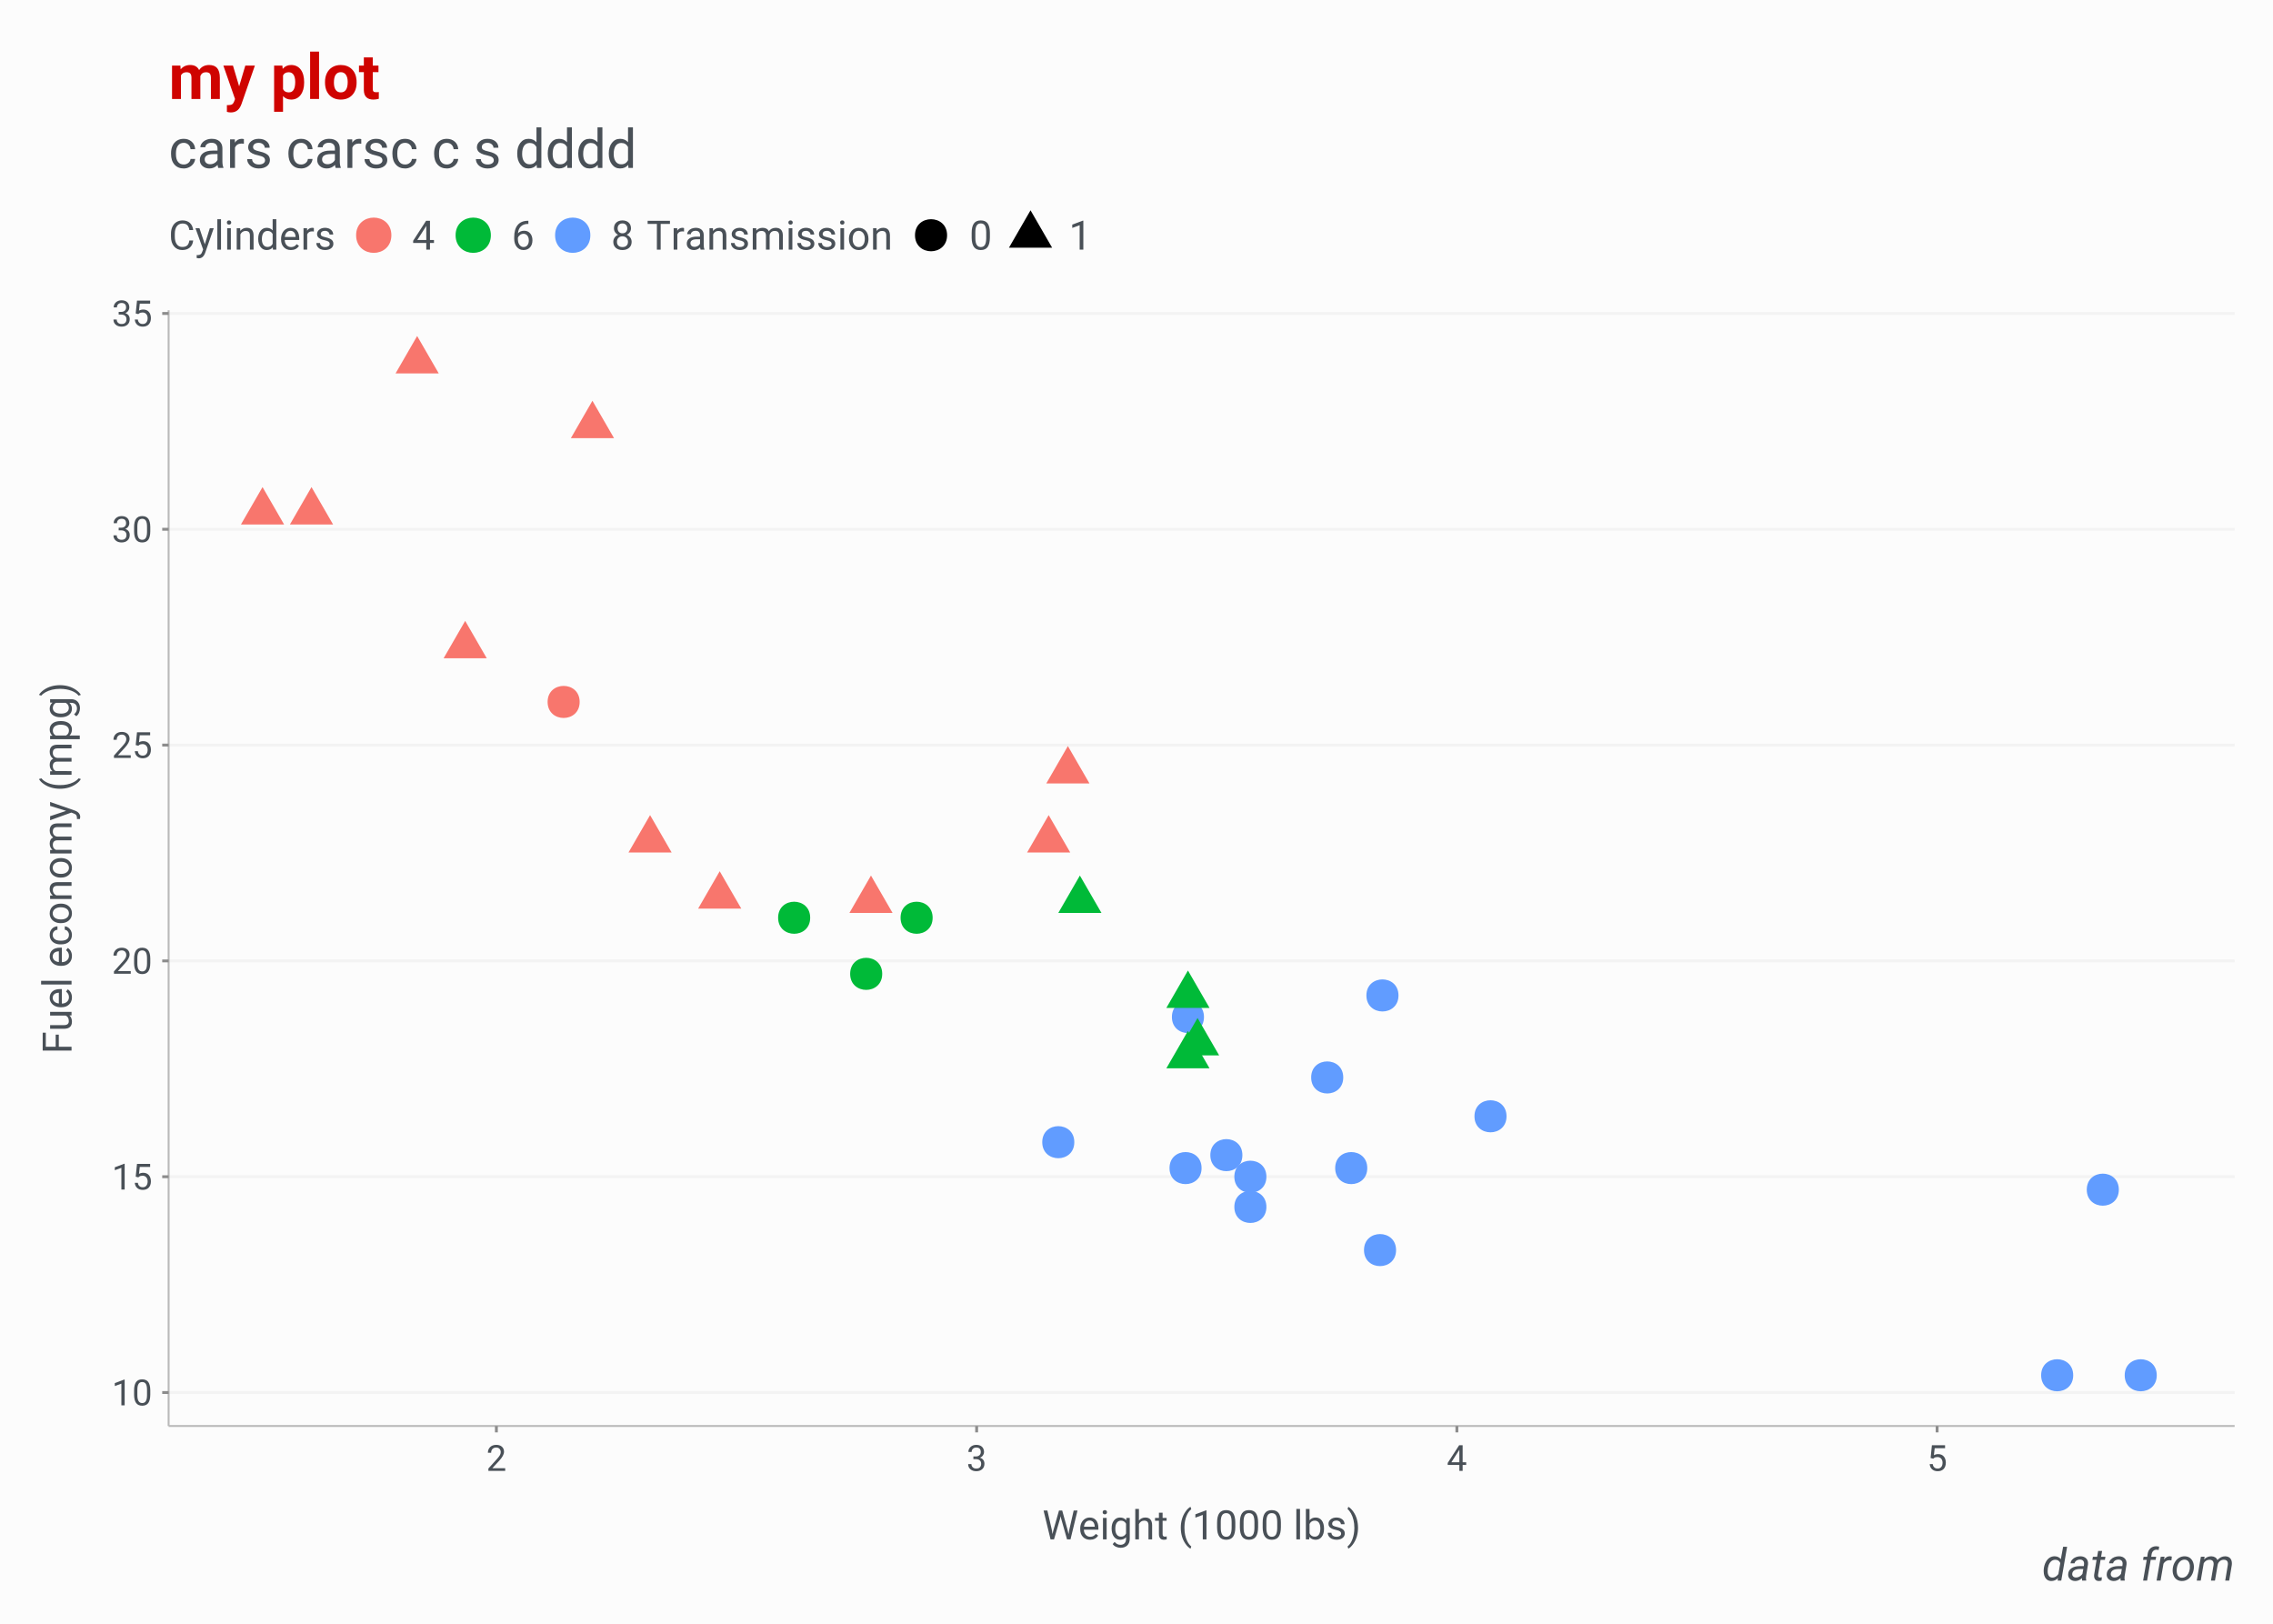 <?xml version="1.0" encoding="UTF-8"?>
<svg xmlns="http://www.w3.org/2000/svg" xmlns:xlink="http://www.w3.org/1999/xlink" width="504pt" height="360pt" viewBox="0 0 504 360" version="1.1">
<defs>
<g>
<symbol overflow="visible" id="glyph0-0">
<path style="stroke:none;" d="M 3.156 0 L 0.391 0 L 0.391 -5.688 L 3.156 -5.688 Z M 2.945 -0.328 L 2.945 -5.355 L 1.875 -2.844 Z M 0.602 -5.309 L 0.602 -0.375 L 1.648 -2.844 Z M 0.758 -0.203 L 2.77 -0.203 L 1.762 -2.578 Z M 1.762 -3.109 L 2.77 -5.484 L 0.758 -5.484 Z M 1.762 -3.109 "/>
</symbol>
<symbol overflow="visible" id="glyph0-1">
<path style="stroke:none;" d="M 2.848 0 L 2.121 0 L 2.121 -4.816 L 0.664 -4.281 L 0.664 -4.938 L 2.734 -5.715 L 2.848 -5.715 Z M 2.848 0 "/>
</symbol>
<symbol overflow="visible" id="glyph0-2">
<path style="stroke:none;" d="M 4.039 -2.426 C 4.035 -1.578 3.891 -0.949 3.605 -0.539 C 3.312 -0.129 2.863 0.074 2.25 0.078 C 1.641 0.074 1.191 -0.121 0.902 -0.523 C 0.609 -0.922 0.457 -1.523 0.449 -2.328 L 0.449 -3.293 C 0.445 -4.129 0.59 -4.75 0.883 -5.156 C 1.168 -5.562 1.621 -5.766 2.242 -5.766 C 2.852 -5.766 3.301 -5.566 3.594 -5.176 C 3.879 -4.781 4.027 -4.18 4.039 -3.363 Z M 3.316 -3.414 C 3.316 -4.023 3.23 -4.469 3.059 -4.75 C 2.887 -5.027 2.613 -5.168 2.242 -5.172 C 1.871 -5.168 1.602 -5.027 1.434 -4.754 C 1.262 -4.473 1.176 -4.047 1.172 -3.469 L 1.172 -2.312 C 1.172 -1.695 1.258 -1.242 1.438 -0.949 C 1.613 -0.656 1.887 -0.508 2.25 -0.512 C 2.605 -0.508 2.867 -0.648 3.043 -0.926 C 3.215 -1.199 3.309 -1.633 3.316 -2.23 Z M 3.316 -3.414 "/>
</symbol>
<symbol overflow="visible" id="glyph0-3">
<path style="stroke:none;" d="M 0.805 -2.852 L 1.094 -5.688 L 4.008 -5.688 L 4.008 -5.02 L 1.707 -5.02 L 1.535 -3.469 C 1.812 -3.633 2.129 -3.715 2.484 -3.715 C 3 -3.715 3.41 -3.543 3.719 -3.199 C 4.02 -2.855 4.172 -2.391 4.176 -1.812 C 4.172 -1.223 4.012 -0.762 3.699 -0.426 C 3.379 -0.09 2.938 0.074 2.375 0.078 C 1.867 0.074 1.457 -0.062 1.145 -0.34 C 0.824 -0.617 0.645 -1 0.602 -1.496 L 1.285 -1.496 C 1.324 -1.168 1.441 -0.922 1.633 -0.758 C 1.816 -0.59 2.062 -0.508 2.375 -0.512 C 2.707 -0.508 2.973 -0.625 3.164 -0.855 C 3.355 -1.082 3.449 -1.398 3.453 -1.805 C 3.449 -2.184 3.348 -2.488 3.141 -2.719 C 2.934 -2.949 2.656 -3.062 2.316 -3.066 C 1.996 -3.062 1.75 -2.996 1.574 -2.859 L 1.383 -2.703 Z M 0.805 -2.852 "/>
</symbol>
<symbol overflow="visible" id="glyph0-4">
<path style="stroke:none;" d="M 4.199 0 L 0.473 0 L 0.473 -0.52 L 2.441 -2.707 C 2.73 -3.035 2.93 -3.301 3.043 -3.512 C 3.152 -3.715 3.211 -3.93 3.211 -4.156 C 3.211 -4.449 3.121 -4.695 2.941 -4.887 C 2.762 -5.074 2.52 -5.168 2.223 -5.172 C 1.859 -5.168 1.582 -5.066 1.383 -4.863 C 1.184 -4.66 1.082 -4.375 1.086 -4.012 L 0.363 -4.012 C 0.363 -4.531 0.531 -4.953 0.867 -5.281 C 1.203 -5.602 1.652 -5.766 2.223 -5.766 C 2.746 -5.766 3.164 -5.625 3.477 -5.348 C 3.781 -5.07 3.938 -4.703 3.938 -4.242 C 3.938 -3.68 3.578 -3.012 2.867 -2.242 L 1.344 -0.59 L 4.199 -0.59 Z M 4.199 0 "/>
</symbol>
<symbol overflow="visible" id="glyph0-5">
<path style="stroke:none;" d="M 1.523 -3.195 L 2.066 -3.195 C 2.406 -3.195 2.676 -3.285 2.871 -3.465 C 3.066 -3.637 3.164 -3.875 3.164 -4.172 C 3.164 -4.836 2.832 -5.168 2.168 -5.172 C 1.855 -5.168 1.605 -5.078 1.418 -4.902 C 1.23 -4.723 1.137 -4.488 1.141 -4.195 L 0.418 -4.195 C 0.414 -4.645 0.578 -5.016 0.91 -5.316 C 1.238 -5.613 1.66 -5.766 2.168 -5.766 C 2.703 -5.766 3.121 -5.621 3.43 -5.34 C 3.73 -5.051 3.883 -4.656 3.887 -4.156 C 3.883 -3.906 3.805 -3.668 3.645 -3.438 C 3.484 -3.203 3.266 -3.031 2.992 -2.918 C 3.301 -2.816 3.543 -2.652 3.715 -2.426 C 3.887 -2.195 3.973 -1.914 3.973 -1.586 C 3.973 -1.074 3.805 -0.668 3.473 -0.371 C 3.137 -0.07 2.703 0.074 2.172 0.078 C 1.637 0.074 1.203 -0.066 0.867 -0.355 C 0.531 -0.641 0.363 -1.023 0.367 -1.5 L 1.094 -1.5 C 1.09 -1.199 1.188 -0.957 1.387 -0.781 C 1.578 -0.598 1.84 -0.508 2.172 -0.512 C 2.52 -0.508 2.785 -0.602 2.973 -0.785 C 3.152 -0.965 3.246 -1.227 3.25 -1.57 C 3.246 -1.898 3.145 -2.152 2.945 -2.332 C 2.738 -2.508 2.445 -2.598 2.066 -2.605 L 1.523 -2.605 Z M 1.523 -3.195 "/>
</symbol>
<symbol overflow="visible" id="glyph0-6">
<path style="stroke:none;" d="M 3.523 -1.91 L 4.312 -1.91 L 4.312 -1.32 L 3.523 -1.32 L 3.523 0 L 2.797 0 L 2.797 -1.32 L 0.207 -1.32 L 0.207 -1.746 L 2.754 -5.688 L 3.523 -5.688 Z M 1.027 -1.91 L 2.797 -1.91 L 2.797 -4.699 L 2.711 -4.543 Z M 1.027 -1.91 "/>
</symbol>
<symbol overflow="visible" id="glyph1-0">
<path style="stroke:none;" d="M 3.551 0 L 0.438 0 L 0.438 -6.398 L 3.551 -6.398 Z M 3.312 -0.367 L 3.312 -6.023 L 2.109 -3.199 Z M 0.676 -5.973 L 0.676 -0.422 L 1.855 -3.199 Z M 0.852 -0.227 L 3.117 -0.227 L 1.98 -2.898 Z M 1.98 -3.5 L 3.117 -6.172 L 0.852 -6.172 Z M 1.98 -3.5 "/>
</symbol>
<symbol overflow="visible" id="glyph1-1">
<path style="stroke:none;" d="M 2.121 -2.016 L 2.246 -1.172 L 2.426 -1.934 L 3.691 -6.398 L 4.402 -6.398 L 5.637 -1.934 L 5.812 -1.16 L 5.949 -2.023 L 6.945 -6.398 L 7.793 -6.398 L 6.242 0 L 5.473 0 L 4.152 -4.664 L 4.051 -5.148 L 3.949 -4.664 L 2.586 0 L 1.816 0 L 0.27 -6.398 L 1.113 -6.398 Z M 2.121 -2.016 "/>
</symbol>
<symbol overflow="visible" id="glyph1-2">
<path style="stroke:none;" d="M 2.59 0.086 C 1.941 0.082 1.414 -0.125 1.016 -0.547 C 0.609 -0.969 0.41 -1.535 0.41 -2.246 L 0.41 -2.395 C 0.41 -2.863 0.5 -3.285 0.68 -3.656 C 0.859 -4.027 1.109 -4.316 1.434 -4.527 C 1.758 -4.734 2.109 -4.84 2.488 -4.844 C 3.102 -4.84 3.582 -4.637 3.926 -4.23 C 4.27 -3.824 4.441 -3.242 4.441 -2.484 L 4.441 -2.145 L 1.223 -2.145 C 1.23 -1.676 1.367 -1.297 1.633 -1.008 C 1.895 -0.719 2.227 -0.574 2.633 -0.574 C 2.914 -0.574 3.156 -0.633 3.359 -0.75 C 3.555 -0.867 3.73 -1.023 3.883 -1.219 L 4.383 -0.832 C 3.984 -0.223 3.387 0.082 2.59 0.086 Z M 2.488 -4.176 C 2.156 -4.172 1.879 -4.051 1.66 -3.816 C 1.434 -3.574 1.297 -3.242 1.25 -2.812 L 3.629 -2.812 L 3.629 -2.875 C 3.602 -3.285 3.492 -3.605 3.293 -3.832 C 3.094 -4.059 2.824 -4.172 2.488 -4.176 Z M 2.488 -4.176 "/>
</symbol>
<symbol overflow="visible" id="glyph1-3">
<path style="stroke:none;" d="M 1.5 0 L 0.688 0 L 0.688 -4.754 L 1.5 -4.754 Z M 0.621 -6.016 C 0.621 -6.145 0.66 -6.254 0.738 -6.348 C 0.816 -6.434 0.934 -6.48 1.098 -6.484 C 1.254 -6.48 1.375 -6.434 1.457 -6.348 C 1.539 -6.254 1.582 -6.145 1.582 -6.016 C 1.582 -5.883 1.539 -5.773 1.457 -5.688 C 1.375 -5.598 1.254 -5.555 1.098 -5.555 C 0.934 -5.555 0.816 -5.598 0.738 -5.688 C 0.66 -5.773 0.621 -5.883 0.621 -6.016 Z M 0.621 -6.016 "/>
</symbol>
<symbol overflow="visible" id="glyph1-4">
<path style="stroke:none;" d="M 0.422 -2.418 C 0.422 -3.156 0.59 -3.746 0.934 -4.184 C 1.273 -4.621 1.73 -4.84 2.297 -4.844 C 2.875 -4.84 3.328 -4.633 3.656 -4.227 L 3.695 -4.754 L 4.438 -4.754 L 4.438 -0.113 C 4.434 0.504 4.254 0.984 3.891 1.34 C 3.523 1.691 3.031 1.867 2.422 1.871 C 2.074 1.867 1.738 1.797 1.414 1.652 C 1.082 1.504 0.832 1.301 0.664 1.051 L 1.086 0.562 C 1.43 0.992 1.855 1.207 2.363 1.207 C 2.754 1.207 3.062 1.094 3.289 0.871 C 3.508 0.648 3.621 0.34 3.621 -0.066 L 3.621 -0.477 C 3.293 -0.102 2.848 0.082 2.289 0.086 C 1.73 0.082 1.281 -0.141 0.938 -0.586 C 0.594 -1.031 0.422 -1.641 0.422 -2.418 Z M 1.238 -2.324 C 1.234 -1.785 1.344 -1.363 1.566 -1.059 C 1.785 -0.75 2.094 -0.598 2.492 -0.602 C 3 -0.598 3.379 -0.832 3.621 -1.301 L 3.621 -3.473 C 3.371 -3.922 2.996 -4.148 2.5 -4.152 C 2.102 -4.148 1.793 -3.996 1.57 -3.691 C 1.348 -3.383 1.234 -2.926 1.238 -2.324 Z M 1.238 -2.324 "/>
</symbol>
<symbol overflow="visible" id="glyph1-5">
<path style="stroke:none;" d="M 1.43 -4.18 C 1.789 -4.617 2.258 -4.84 2.836 -4.844 C 3.84 -4.84 4.344 -4.273 4.355 -3.141 L 4.355 0 L 3.543 0 L 3.543 -3.148 C 3.539 -3.484 3.461 -3.738 3.309 -3.906 C 3.152 -4.066 2.914 -4.148 2.59 -4.152 C 2.324 -4.148 2.09 -4.078 1.891 -3.941 C 1.691 -3.797 1.539 -3.613 1.43 -3.387 L 1.43 0 L 0.617 0 L 0.617 -6.75 L 1.43 -6.75 Z M 1.43 -4.18 "/>
</symbol>
<symbol overflow="visible" id="glyph1-6">
<path style="stroke:none;" d="M 1.719 -5.906 L 1.719 -4.754 L 2.605 -4.754 L 2.605 -4.125 L 1.719 -4.125 L 1.719 -1.176 C 1.715 -0.98 1.754 -0.836 1.836 -0.742 C 1.914 -0.645 2.051 -0.598 2.242 -0.602 C 2.332 -0.598 2.461 -0.617 2.629 -0.656 L 2.629 0 C 2.414 0.055 2.207 0.082 2.004 0.086 C 1.641 0.082 1.367 -0.023 1.184 -0.242 C 0.996 -0.457 0.902 -0.77 0.906 -1.18 L 0.906 -4.125 L 0.039 -4.125 L 0.039 -4.754 L 0.906 -4.754 L 0.906 -5.906 Z M 1.719 -5.906 "/>
</symbol>
<symbol overflow="visible" id="glyph1-7">
<path style="stroke:none;" d=""/>
</symbol>
<symbol overflow="visible" id="glyph1-8">
<path style="stroke:none;" d="M 0.586 -2.598 C 0.586 -3.254 0.672 -3.891 0.852 -4.504 C 1.023 -5.109 1.289 -5.664 1.645 -6.164 C 1.992 -6.664 2.355 -7.016 2.738 -7.219 L 2.906 -6.684 C 2.477 -6.352 2.125 -5.852 1.852 -5.18 C 1.578 -4.508 1.426 -3.754 1.402 -2.918 L 1.398 -2.543 C 1.395 -1.41 1.602 -0.43 2.016 0.398 C 2.266 0.898 2.562 1.289 2.906 1.57 L 2.738 2.066 C 2.344 1.848 1.973 1.484 1.621 0.977 C 0.93 -0.02 0.586 -1.207 0.586 -2.598 Z M 0.586 -2.598 "/>
</symbol>
<symbol overflow="visible" id="glyph1-9">
<path style="stroke:none;" d="M 3.203 0 L 2.387 0 L 2.387 -5.418 L 0.746 -4.816 L 0.746 -5.555 L 3.078 -6.43 L 3.203 -6.43 Z M 3.203 0 "/>
</symbol>
<symbol overflow="visible" id="glyph1-10">
<path style="stroke:none;" d="M 4.543 -2.73 C 4.539 -1.777 4.379 -1.066 4.055 -0.605 C 3.73 -0.145 3.223 0.082 2.531 0.086 C 1.848 0.082 1.34 -0.141 1.016 -0.59 C 0.684 -1.039 0.516 -1.715 0.504 -2.617 L 0.504 -3.703 C 0.504 -4.645 0.664 -5.344 0.992 -5.801 C 1.312 -6.254 1.824 -6.48 2.523 -6.484 C 3.207 -6.48 3.715 -6.262 4.043 -5.824 C 4.367 -5.383 4.531 -4.703 4.543 -3.785 Z M 3.73 -3.84 C 3.727 -4.527 3.629 -5.031 3.441 -5.348 C 3.246 -5.66 2.941 -5.816 2.523 -5.82 C 2.105 -5.816 1.801 -5.66 1.613 -5.348 C 1.418 -5.031 1.32 -4.551 1.32 -3.902 L 1.32 -2.602 C 1.316 -1.906 1.418 -1.395 1.621 -1.066 C 1.82 -0.738 2.125 -0.574 2.531 -0.574 C 2.93 -0.574 3.227 -0.727 3.426 -1.039 C 3.617 -1.348 3.719 -1.84 3.73 -2.508 Z M 3.73 -3.84 "/>
</symbol>
<symbol overflow="visible" id="glyph1-11">
<path style="stroke:none;" d="M 1.5 0 L 0.688 0 L 0.688 -6.75 L 1.5 -6.75 Z M 1.5 0 "/>
</symbol>
<symbol overflow="visible" id="glyph1-12">
<path style="stroke:none;" d="M 4.641 -2.324 C 4.641 -1.594 4.473 -1.012 4.141 -0.574 C 3.805 -0.137 3.355 0.082 2.797 0.086 C 2.191 0.082 1.727 -0.129 1.402 -0.551 L 1.363 0 L 0.617 0 L 0.617 -6.75 L 1.43 -6.75 L 1.43 -4.23 C 1.758 -4.637 2.207 -4.84 2.785 -4.844 C 3.359 -4.84 3.812 -4.621 4.145 -4.188 C 4.473 -3.746 4.641 -3.148 4.641 -2.395 Z M 3.828 -2.418 C 3.824 -2.969 3.719 -3.395 3.508 -3.699 C 3.293 -3.996 2.984 -4.148 2.586 -4.152 C 2.047 -4.148 1.664 -3.898 1.43 -3.406 L 1.43 -1.348 C 1.676 -0.848 2.062 -0.598 2.594 -0.602 C 2.98 -0.598 3.281 -0.75 3.5 -1.055 C 3.715 -1.355 3.824 -1.809 3.828 -2.418 Z M 3.828 -2.418 "/>
</symbol>
<symbol overflow="visible" id="glyph1-13">
<path style="stroke:none;" d="M 3.383 -1.262 C 3.379 -1.477 3.297 -1.648 3.133 -1.773 C 2.965 -1.895 2.676 -2 2.27 -2.086 C 1.855 -2.172 1.531 -2.277 1.289 -2.402 C 1.047 -2.527 0.867 -2.672 0.75 -2.844 C 0.633 -3.008 0.574 -3.211 0.578 -3.449 C 0.574 -3.836 0.738 -4.164 1.074 -4.438 C 1.402 -4.703 1.824 -4.84 2.336 -4.844 C 2.875 -4.84 3.312 -4.699 3.648 -4.426 C 3.98 -4.145 4.148 -3.789 4.152 -3.359 L 3.336 -3.359 C 3.332 -3.578 3.238 -3.77 3.051 -3.934 C 2.859 -4.09 2.621 -4.172 2.336 -4.176 C 2.039 -4.172 1.809 -4.105 1.645 -3.98 C 1.477 -3.848 1.395 -3.68 1.395 -3.477 C 1.395 -3.273 1.469 -3.125 1.625 -3.031 C 1.777 -2.93 2.059 -2.836 2.469 -2.746 C 2.871 -2.652 3.199 -2.543 3.453 -2.422 C 3.703 -2.293 3.891 -2.141 4.012 -1.965 C 4.133 -1.785 4.195 -1.57 4.195 -1.32 C 4.195 -0.891 4.023 -0.551 3.684 -0.297 C 3.344 -0.043 2.902 0.082 2.363 0.086 C 1.98 0.082 1.645 0.02 1.352 -0.113 C 1.059 -0.246 0.828 -0.438 0.664 -0.68 C 0.496 -0.922 0.414 -1.184 0.418 -1.465 L 1.23 -1.465 C 1.246 -1.191 1.355 -0.973 1.559 -0.812 C 1.762 -0.652 2.027 -0.574 2.363 -0.574 C 2.668 -0.574 2.914 -0.637 3.102 -0.762 C 3.285 -0.887 3.379 -1.051 3.383 -1.262 Z M 3.383 -1.262 "/>
</symbol>
<symbol overflow="visible" id="glyph1-14">
<path style="stroke:none;" d="M 2.492 -2.555 C 2.488 -1.898 2.402 -1.27 2.234 -0.676 C 2.059 -0.074 1.797 0.477 1.445 0.984 C 1.09 1.492 0.723 1.852 0.34 2.066 L 0.168 1.57 C 0.617 1.223 0.98 0.688 1.254 -0.039 C 1.527 -0.766 1.668 -1.574 1.676 -2.465 L 1.676 -2.605 C 1.676 -3.219 1.609 -3.789 1.48 -4.32 C 1.352 -4.848 1.172 -5.324 0.941 -5.742 C 0.711 -6.16 0.453 -6.484 0.168 -6.723 L 0.34 -7.219 C 0.723 -7.004 1.09 -6.645 1.441 -6.148 C 1.793 -5.645 2.055 -5.094 2.23 -4.492 C 2.402 -3.887 2.488 -3.242 2.492 -2.555 Z M 2.492 -2.555 "/>
</symbol>
<symbol overflow="visible" id="glyph1-15">
<path style="stroke:none;" d="M 5.449 -2.031 C 5.371 -1.352 5.121 -0.828 4.699 -0.465 C 4.277 -0.098 3.719 0.082 3.023 0.086 C 2.266 0.082 1.66 -0.188 1.207 -0.727 C 0.75 -1.266 0.52 -1.988 0.523 -2.898 L 0.523 -3.516 C 0.52 -4.109 0.625 -4.629 0.84 -5.082 C 1.051 -5.531 1.352 -5.879 1.742 -6.121 C 2.129 -6.359 2.582 -6.48 3.098 -6.484 C 3.773 -6.48 4.316 -6.289 4.73 -5.914 C 5.137 -5.531 5.379 -5.008 5.449 -4.344 L 4.602 -4.344 C 4.523 -4.852 4.367 -5.223 4.125 -5.453 C 3.879 -5.68 3.535 -5.793 3.098 -5.797 C 2.555 -5.793 2.133 -5.594 1.828 -5.199 C 1.523 -4.797 1.371 -4.23 1.371 -3.496 L 1.371 -2.875 C 1.371 -2.176 1.516 -1.621 1.805 -1.215 C 2.094 -0.801 2.5 -0.598 3.023 -0.602 C 3.492 -0.598 3.852 -0.703 4.102 -0.918 C 4.352 -1.129 4.516 -1.5 4.602 -2.031 Z M 5.449 -2.031 "/>
</symbol>
<symbol overflow="visible" id="glyph1-16">
<path style="stroke:none;" d="M 2.172 -1.191 L 3.277 -4.754 L 4.148 -4.754 L 2.238 0.734 C 1.941 1.523 1.469 1.922 0.828 1.922 L 0.672 1.906 L 0.367 1.852 L 0.367 1.191 L 0.59 1.207 C 0.859 1.207 1.074 1.148 1.23 1.039 C 1.387 0.926 1.512 0.723 1.613 0.43 L 1.793 -0.055 L 0.098 -4.754 L 0.984 -4.754 Z M 2.172 -1.191 "/>
</symbol>
<symbol overflow="visible" id="glyph1-17">
<path style="stroke:none;" d="M 1.383 -4.754 L 1.41 -4.156 C 1.773 -4.609 2.25 -4.84 2.836 -4.844 C 3.84 -4.84 4.344 -4.273 4.355 -3.141 L 4.355 0 L 3.543 0 L 3.543 -3.148 C 3.539 -3.484 3.461 -3.738 3.309 -3.906 C 3.152 -4.066 2.914 -4.148 2.59 -4.152 C 2.324 -4.148 2.09 -4.078 1.891 -3.941 C 1.691 -3.797 1.539 -3.613 1.43 -3.387 L 1.43 0 L 0.617 0 L 0.617 -4.754 Z M 1.383 -4.754 "/>
</symbol>
<symbol overflow="visible" id="glyph1-18">
<path style="stroke:none;" d="M 0.418 -2.418 C 0.414 -3.145 0.586 -3.73 0.934 -4.176 C 1.277 -4.617 1.73 -4.84 2.293 -4.844 C 2.848 -4.84 3.289 -4.648 3.617 -4.273 L 3.617 -6.75 L 4.43 -6.75 L 4.43 0 L 3.684 0 L 3.645 -0.508 C 3.316 -0.113 2.863 0.082 2.285 0.086 C 1.734 0.082 1.285 -0.141 0.938 -0.59 C 0.59 -1.039 0.414 -1.629 0.418 -2.355 Z M 1.23 -2.324 C 1.23 -1.781 1.34 -1.359 1.562 -1.059 C 1.785 -0.75 2.094 -0.598 2.488 -0.602 C 3 -0.598 3.375 -0.828 3.617 -1.297 L 3.617 -3.48 C 3.367 -3.926 2.996 -4.148 2.496 -4.152 C 2.098 -4.148 1.785 -3.996 1.562 -3.691 C 1.34 -3.383 1.23 -2.926 1.23 -2.324 Z M 1.23 -2.324 "/>
</symbol>
<symbol overflow="visible" id="glyph1-19">
<path style="stroke:none;" d="M 2.914 -4.023 C 2.789 -4.043 2.656 -4.055 2.516 -4.055 C 1.977 -4.055 1.617 -3.828 1.43 -3.375 L 1.43 0 L 0.617 0 L 0.617 -4.754 L 1.406 -4.754 L 1.418 -4.207 C 1.684 -4.629 2.062 -4.84 2.555 -4.844 C 2.711 -4.84 2.828 -4.82 2.914 -4.781 Z M 2.914 -4.023 "/>
</symbol>
<symbol overflow="visible" id="glyph1-20">
<path style="stroke:none;" d="M 3.965 -2.148 L 4.852 -2.148 L 4.852 -1.484 L 3.965 -1.484 L 3.965 0 L 3.148 0 L 3.148 -1.484 L 0.234 -1.484 L 0.234 -1.965 L 3.098 -6.398 L 3.965 -6.398 Z M 1.156 -2.148 L 3.148 -2.148 L 3.148 -5.285 L 3.051 -5.109 Z M 1.156 -2.148 "/>
</symbol>
<symbol overflow="visible" id="glyph1-21">
<path style="stroke:none;" d="M 3.723 -6.402 L 3.723 -5.711 L 3.574 -5.711 C 2.941 -5.699 2.438 -5.512 2.062 -5.148 C 1.688 -4.785 1.469 -4.273 1.41 -3.617 C 1.742 -4 2.203 -4.195 2.789 -4.195 C 3.344 -4.195 3.789 -3.996 4.125 -3.605 C 4.457 -3.211 4.621 -2.707 4.625 -2.086 C 4.621 -1.426 4.441 -0.898 4.086 -0.504 C 3.723 -0.113 3.242 0.082 2.641 0.086 C 2.027 0.082 1.531 -0.148 1.148 -0.617 C 0.766 -1.086 0.574 -1.691 0.578 -2.434 L 0.578 -2.746 C 0.574 -3.922 0.824 -4.82 1.332 -5.445 C 1.832 -6.066 2.582 -6.387 3.578 -6.402 Z M 2.656 -3.52 C 2.375 -3.516 2.121 -3.434 1.887 -3.27 C 1.652 -3.102 1.488 -2.891 1.398 -2.641 L 1.398 -2.344 C 1.395 -1.812 1.512 -1.387 1.754 -1.066 C 1.988 -0.746 2.285 -0.586 2.641 -0.586 C 3.004 -0.586 3.293 -0.719 3.504 -0.988 C 3.715 -1.258 3.82 -1.609 3.82 -2.047 C 3.82 -2.484 3.711 -2.84 3.5 -3.113 C 3.281 -3.379 3 -3.516 2.656 -3.52 Z M 2.656 -3.52 "/>
</symbol>
<symbol overflow="visible" id="glyph1-22">
<path style="stroke:none;" d="M 4.414 -4.727 C 4.41 -4.406 4.328 -4.121 4.16 -3.875 C 3.988 -3.625 3.758 -3.434 3.477 -3.293 C 3.805 -3.148 4.07 -2.938 4.27 -2.664 C 4.461 -2.387 4.559 -2.074 4.562 -1.727 C 4.559 -1.172 4.371 -0.73 4 -0.406 C 3.625 -0.078 3.133 0.082 2.527 0.086 C 1.91 0.082 1.418 -0.078 1.047 -0.406 C 0.676 -0.734 0.492 -1.176 0.492 -1.727 C 0.492 -2.07 0.586 -2.383 0.773 -2.664 C 0.961 -2.941 1.223 -3.152 1.559 -3.297 C 1.273 -3.434 1.047 -3.629 0.887 -3.879 C 0.719 -4.129 0.637 -4.41 0.641 -4.727 C 0.637 -5.266 0.812 -5.695 1.16 -6.012 C 1.504 -6.324 1.957 -6.48 2.527 -6.484 C 3.086 -6.48 3.543 -6.324 3.891 -6.012 C 4.238 -5.695 4.41 -5.266 4.414 -4.727 Z M 3.75 -1.746 C 3.75 -2.102 3.633 -2.391 3.406 -2.617 C 3.176 -2.84 2.879 -2.953 2.516 -2.957 C 2.148 -2.953 1.855 -2.84 1.637 -2.621 C 1.41 -2.395 1.301 -2.102 1.305 -1.742 C 1.301 -1.375 1.41 -1.09 1.629 -0.887 C 1.844 -0.676 2.141 -0.574 2.527 -0.574 C 2.902 -0.574 3.203 -0.676 3.422 -0.887 C 3.641 -1.094 3.75 -1.383 3.75 -1.746 Z M 2.527 -5.82 C 2.203 -5.816 1.945 -5.719 1.75 -5.523 C 1.551 -5.324 1.453 -5.055 1.453 -4.715 C 1.453 -4.387 1.551 -4.125 1.746 -3.926 C 1.941 -3.723 2.199 -3.621 2.527 -3.625 C 2.848 -3.621 3.109 -3.723 3.305 -3.926 C 3.5 -4.125 3.598 -4.387 3.598 -4.715 C 3.598 -5.039 3.496 -5.305 3.293 -5.512 C 3.09 -5.715 2.832 -5.816 2.527 -5.82 Z M 2.527 -5.82 "/>
</symbol>
<symbol overflow="visible" id="glyph1-23">
<path style="stroke:none;" d="M 5.164 -5.707 L 3.105 -5.707 L 3.105 0 L 2.266 0 L 2.266 -5.707 L 0.215 -5.707 L 0.215 -6.398 L 5.164 -6.398 Z M 5.164 -5.707 "/>
</symbol>
<symbol overflow="visible" id="glyph1-24">
<path style="stroke:none;" d="M 3.551 0 C 3.504 -0.094 3.465 -0.258 3.438 -0.5 C 3.059 -0.109 2.605 0.082 2.082 0.086 C 1.609 0.082 1.227 -0.047 0.93 -0.309 C 0.629 -0.57 0.48 -0.906 0.48 -1.32 C 0.48 -1.812 0.668 -2.199 1.043 -2.473 C 1.418 -2.746 1.945 -2.883 2.633 -2.883 L 3.422 -2.883 L 3.422 -3.258 C 3.422 -3.539 3.336 -3.762 3.168 -3.934 C 2.996 -4.098 2.746 -4.184 2.418 -4.188 C 2.125 -4.184 1.883 -4.109 1.688 -3.969 C 1.492 -3.82 1.395 -3.645 1.395 -3.438 L 0.574 -3.438 C 0.574 -3.672 0.656 -3.902 0.828 -4.125 C 0.992 -4.344 1.223 -4.516 1.512 -4.648 C 1.801 -4.773 2.117 -4.84 2.465 -4.844 C 3.012 -4.84 3.441 -4.703 3.754 -4.43 C 4.062 -4.156 4.223 -3.777 4.234 -3.301 L 4.234 -1.113 C 4.23 -0.676 4.285 -0.328 4.402 -0.07 L 4.402 0 Z M 2.203 -0.621 C 2.457 -0.621 2.695 -0.684 2.926 -0.816 C 3.152 -0.945 3.32 -1.117 3.422 -1.332 L 3.422 -2.309 L 2.785 -2.309 C 1.785 -2.309 1.289 -2.016 1.293 -1.434 C 1.289 -1.176 1.375 -0.977 1.547 -0.836 C 1.715 -0.691 1.934 -0.621 2.203 -0.621 Z M 2.203 -0.621 "/>
</symbol>
<symbol overflow="visible" id="glyph1-25">
<path style="stroke:none;" d="M 1.379 -4.754 L 1.402 -4.227 C 1.746 -4.633 2.219 -4.84 2.812 -4.844 C 3.477 -4.84 3.93 -4.586 4.172 -4.078 C 4.328 -4.305 4.531 -4.488 4.785 -4.633 C 5.039 -4.77 5.34 -4.84 5.688 -4.844 C 6.727 -4.84 7.258 -4.289 7.277 -3.188 L 7.277 0 L 6.465 0 L 6.465 -3.137 C 6.461 -3.473 6.383 -3.727 6.23 -3.898 C 6.074 -4.062 5.816 -4.148 5.449 -4.152 C 5.145 -4.148 4.891 -4.059 4.695 -3.883 C 4.492 -3.699 4.379 -3.457 4.352 -3.156 L 4.352 0 L 3.531 0 L 3.531 -3.117 C 3.527 -3.805 3.191 -4.148 2.52 -4.152 C 1.984 -4.148 1.617 -3.922 1.422 -3.473 L 1.422 0 L 0.609 0 L 0.609 -4.754 Z M 1.379 -4.754 "/>
</symbol>
<symbol overflow="visible" id="glyph1-26">
<path style="stroke:none;" d="M 0.398 -2.422 C 0.398 -2.883 0.488 -3.301 0.672 -3.676 C 0.855 -4.043 1.109 -4.332 1.438 -4.539 C 1.762 -4.738 2.137 -4.84 2.559 -4.844 C 3.203 -4.84 3.727 -4.617 4.125 -4.172 C 4.523 -3.723 4.723 -3.125 4.727 -2.383 L 4.727 -2.324 C 4.723 -1.859 4.633 -1.445 4.461 -1.078 C 4.281 -0.711 4.027 -0.422 3.699 -0.219 C 3.367 -0.016 2.992 0.082 2.566 0.086 C 1.922 0.082 1.398 -0.141 1 -0.586 C 0.598 -1.031 0.398 -1.621 0.398 -2.363 Z M 1.219 -2.324 C 1.219 -1.797 1.34 -1.375 1.586 -1.055 C 1.828 -0.734 2.156 -0.574 2.566 -0.574 C 2.98 -0.574 3.309 -0.734 3.551 -1.059 C 3.793 -1.383 3.914 -1.836 3.914 -2.422 C 3.914 -2.938 3.789 -3.359 3.543 -3.688 C 3.293 -4.008 2.965 -4.172 2.559 -4.176 C 2.156 -4.172 1.832 -4.012 1.586 -3.695 C 1.34 -3.375 1.219 -2.918 1.219 -2.324 Z M 1.219 -2.324 "/>
</symbol>
<symbol overflow="visible" id="glyph2-0">
<path style="stroke:none;" d="M 0 -3.551 L 0 -0.438 L -6.398 -0.441 L -6.398 -3.551 Z M -0.367 -3.312 L -6.023 -3.312 L -3.199 -2.109 Z M -5.973 -0.676 L -0.422 -0.676 L -3.199 -1.855 Z M -0.227 -0.852 L -0.227 -3.117 L -2.898 -1.98 Z M -3.5 -1.98 L -6.172 -3.117 L -6.172 -0.852 Z M -3.5 -1.98 "/>
</symbol>
<symbol overflow="visible" id="glyph2-1">
<path style="stroke:none;" d="M -2.824 -4.273 L -2.824 -1.586 L 0 -1.586 L 0 -0.742 L -6.398 -0.742 L -6.398 -4.707 L -5.707 -4.707 L -5.707 -1.586 L -3.516 -1.586 L -3.516 -4.273 Z M -2.824 -4.273 "/>
</symbol>
<symbol overflow="visible" id="glyph2-2">
<path style="stroke:none;" d="M -0.469 -3.551 C -0.098 -3.234 0.086 -2.77 0.09 -2.156 C 0.086 -1.648 -0.059 -1.262 -0.352 -1 C -0.648 -0.73 -1.082 -0.598 -1.66 -0.598 L -4.754 -0.598 L -4.754 -1.41 L -1.684 -1.41 C -0.957 -1.406 -0.598 -1.699 -0.602 -2.289 C -0.598 -2.91 -0.828 -3.324 -1.297 -3.527 L -4.754 -3.527 L -4.754 -4.344 L 0 -4.344 L 0 -3.57 Z M -0.469 -3.551 "/>
</symbol>
<symbol overflow="visible" id="glyph2-3">
<path style="stroke:none;" d="M 0.09 -2.59 C 0.086 -1.941 -0.121 -1.414 -0.547 -1.016 C -0.969 -0.609 -1.535 -0.41 -2.246 -0.41 L -2.395 -0.41 C -2.863 -0.41 -3.285 -0.5 -3.656 -0.68 C -4.027 -0.859 -4.316 -1.109 -4.527 -1.434 C -4.734 -1.758 -4.84 -2.109 -4.844 -2.488 C -4.84 -3.102 -4.637 -3.582 -4.23 -3.926 C -3.824 -4.27 -3.242 -4.441 -2.484 -4.441 L -2.145 -4.441 L -2.145 -1.223 C -1.676 -1.23 -1.297 -1.367 -1.008 -1.633 C -0.719 -1.895 -0.574 -2.227 -0.574 -2.633 C -0.574 -2.914 -0.633 -3.156 -0.75 -3.359 C -0.867 -3.555 -1.023 -3.73 -1.219 -3.883 L -0.832 -4.383 C -0.219 -3.984 0.086 -3.387 0.09 -2.59 Z M -4.176 -2.488 C -4.172 -2.156 -4.051 -1.879 -3.816 -1.66 C -3.574 -1.434 -3.242 -1.297 -2.812 -1.25 L -2.812 -3.629 L -2.875 -3.629 C -3.285 -3.602 -3.605 -3.492 -3.832 -3.293 C -4.059 -3.094 -4.172 -2.824 -4.176 -2.488 Z M -4.176 -2.488 "/>
</symbol>
<symbol overflow="visible" id="glyph2-4">
<path style="stroke:none;" d="M 0 -1.5 L 0 -0.688 L -6.75 -0.688 L -6.75 -1.5 Z M 0 -1.5 "/>
</symbol>
<symbol overflow="visible" id="glyph2-5">
<path style="stroke:none;" d=""/>
</symbol>
<symbol overflow="visible" id="glyph2-6">
<path style="stroke:none;" d="M -0.574 -2.523 C -0.574 -2.809 -0.66 -3.062 -0.836 -3.281 C -1.012 -3.5 -1.234 -3.621 -1.5 -3.645 L -1.5 -4.414 C -1.227 -4.395 -0.965 -4.301 -0.719 -4.129 C -0.473 -3.953 -0.277 -3.723 -0.129 -3.438 C 0.016 -3.148 0.086 -2.844 0.09 -2.523 C 0.086 -1.871 -0.125 -1.355 -0.559 -0.977 C -0.988 -0.594 -1.582 -0.402 -2.332 -0.406 L -2.469 -0.406 C -2.93 -0.402 -3.344 -0.488 -3.703 -0.66 C -4.062 -0.828 -4.34 -1.07 -4.543 -1.391 C -4.738 -1.703 -4.84 -2.082 -4.844 -2.52 C -4.84 -3.051 -4.68 -3.492 -4.363 -3.844 C -4.039 -4.195 -3.625 -4.383 -3.121 -4.414 L -3.121 -3.645 C -3.426 -3.621 -3.68 -3.504 -3.879 -3.293 C -4.074 -3.082 -4.172 -2.824 -4.176 -2.52 C -4.172 -2.105 -4.023 -1.785 -3.727 -1.559 C -3.43 -1.332 -3 -1.219 -2.438 -1.219 L -2.285 -1.219 C -1.738 -1.219 -1.316 -1.328 -1.02 -1.555 C -0.723 -1.777 -0.574 -2.102 -0.574 -2.523 Z M -0.574 -2.523 "/>
</symbol>
<symbol overflow="visible" id="glyph2-7">
<path style="stroke:none;" d="M -2.422 -0.398 C -2.883 -0.398 -3.301 -0.488 -3.676 -0.672 C -4.043 -0.855 -4.332 -1.109 -4.539 -1.438 C -4.738 -1.762 -4.84 -2.137 -4.844 -2.559 C -4.84 -3.203 -4.613 -3.727 -4.168 -4.125 C -3.715 -4.523 -3.121 -4.723 -2.383 -4.727 L -2.324 -4.727 C -1.859 -4.723 -1.445 -4.633 -1.078 -4.461 C -0.711 -4.281 -0.422 -4.027 -0.219 -3.699 C -0.012 -3.367 0.086 -2.992 0.09 -2.566 C 0.086 -1.922 -0.133 -1.398 -0.582 -1 C -1.027 -0.598 -1.621 -0.398 -2.363 -0.398 Z M -2.324 -1.219 C -1.797 -1.219 -1.375 -1.34 -1.055 -1.586 C -0.734 -1.828 -0.574 -2.156 -0.574 -2.566 C -0.574 -2.98 -0.734 -3.309 -1.059 -3.551 C -1.383 -3.793 -1.836 -3.914 -2.422 -3.914 C -2.938 -3.914 -3.359 -3.789 -3.688 -3.543 C -4.008 -3.293 -4.172 -2.965 -4.176 -2.559 C -4.172 -2.156 -4.012 -1.832 -3.695 -1.586 C -3.375 -1.34 -2.918 -1.219 -2.324 -1.219 Z M -2.324 -1.219 "/>
</symbol>
<symbol overflow="visible" id="glyph2-8">
<path style="stroke:none;" d="M -4.754 -1.383 L -4.156 -1.41 C -4.609 -1.773 -4.84 -2.25 -4.844 -2.836 C -4.84 -3.84 -4.273 -4.344 -3.141 -4.355 L 0 -4.355 L 0 -3.543 L -3.148 -3.543 C -3.484 -3.539 -3.738 -3.461 -3.906 -3.309 C -4.066 -3.152 -4.148 -2.914 -4.152 -2.59 C -4.148 -2.324 -4.078 -2.09 -3.941 -1.891 C -3.797 -1.691 -3.613 -1.539 -3.387 -1.43 L 0 -1.43 L 0 -0.617 L -4.754 -0.617 Z M -4.754 -1.383 "/>
</symbol>
<symbol overflow="visible" id="glyph2-9">
<path style="stroke:none;" d="M -4.754 -1.379 L -4.227 -1.402 C -4.633 -1.746 -4.84 -2.219 -4.844 -2.812 C -4.84 -3.477 -4.586 -3.93 -4.078 -4.172 C -4.305 -4.328 -4.488 -4.531 -4.633 -4.785 C -4.77 -5.039 -4.84 -5.34 -4.844 -5.688 C -4.84 -6.727 -4.289 -7.258 -3.188 -7.277 L 0 -7.277 L 0 -6.465 L -3.137 -6.465 C -3.473 -6.461 -3.727 -6.383 -3.898 -6.23 C -4.062 -6.074 -4.148 -5.816 -4.152 -5.449 C -4.148 -5.145 -4.059 -4.891 -3.883 -4.695 C -3.699 -4.492 -3.457 -4.379 -3.156 -4.352 L 0 -4.352 L 0 -3.531 L -3.117 -3.531 C -3.805 -3.531 -4.148 -3.195 -4.152 -2.52 C -4.148 -1.984 -3.922 -1.617 -3.473 -1.426 L 0 -1.422 L 0 -0.609 L -4.754 -0.609 Z M -4.754 -1.379 "/>
</symbol>
<symbol overflow="visible" id="glyph2-10">
<path style="stroke:none;" d="M -1.191 -2.172 L -4.754 -3.277 L -4.754 -4.148 L 0.734 -2.238 C 1.523 -1.941 1.922 -1.469 1.922 -0.824 L 1.906 -0.672 L 1.852 -0.367 L 1.191 -0.367 L 1.207 -0.59 C 1.207 -0.859 1.148 -1.074 1.039 -1.23 C 0.926 -1.387 0.723 -1.512 0.43 -1.613 L -0.051 -1.793 L -4.754 -0.098 L -4.754 -0.984 Z M -1.191 -2.172 "/>
</symbol>
<symbol overflow="visible" id="glyph2-11">
<path style="stroke:none;" d="M -2.598 -0.586 C -3.254 -0.586 -3.891 -0.672 -4.504 -0.852 C -5.109 -1.023 -5.664 -1.289 -6.164 -1.645 C -6.664 -1.992 -7.016 -2.355 -7.219 -2.738 L -6.684 -2.906 C -6.352 -2.477 -5.852 -2.125 -5.18 -1.852 C -4.508 -1.578 -3.754 -1.426 -2.918 -1.402 L -2.543 -1.398 C -1.41 -1.395 -0.43 -1.602 0.398 -2.016 C 0.898 -2.266 1.289 -2.562 1.57 -2.906 L 2.066 -2.738 C 1.848 -2.344 1.484 -1.973 0.977 -1.621 C -0.02 -0.93 -1.207 -0.586 -2.598 -0.586 Z M -2.598 -0.586 "/>
</symbol>
<symbol overflow="visible" id="glyph2-12">
<path style="stroke:none;" d="M -2.324 -4.633 C -1.598 -4.629 -1.016 -4.465 -0.574 -4.137 C -0.133 -3.805 0.086 -3.355 0.09 -2.789 C 0.086 -2.211 -0.094 -1.758 -0.461 -1.43 L 1.828 -1.43 L 1.828 -0.613 L -4.754 -0.617 L -4.754 -1.359 L -4.227 -1.398 C -4.633 -1.727 -4.84 -2.188 -4.844 -2.777 C -4.84 -3.348 -4.625 -3.797 -4.195 -4.133 C -3.766 -4.461 -3.164 -4.629 -2.398 -4.633 Z M -2.418 -3.82 C -2.953 -3.82 -3.375 -3.703 -3.688 -3.477 C -3.992 -3.242 -4.148 -2.93 -4.152 -2.535 C -4.148 -2.039 -3.93 -1.672 -3.5 -1.43 L -1.227 -1.43 C -0.789 -1.672 -0.574 -2.043 -0.574 -2.543 C -0.574 -2.934 -0.727 -3.242 -1.039 -3.473 C -1.344 -3.703 -1.805 -3.82 -2.418 -3.82 Z M -2.418 -3.82 "/>
</symbol>
<symbol overflow="visible" id="glyph2-13">
<path style="stroke:none;" d="M -2.418 -0.422 C -3.156 -0.422 -3.746 -0.59 -4.184 -0.934 C -4.621 -1.273 -4.84 -1.73 -4.844 -2.297 C -4.84 -2.875 -4.633 -3.328 -4.227 -3.656 L -4.754 -3.695 L -4.754 -4.438 L -0.113 -4.438 C 0.504 -4.434 0.984 -4.254 1.34 -3.891 C 1.691 -3.523 1.867 -3.031 1.871 -2.422 C 1.867 -2.074 1.797 -1.738 1.652 -1.414 C 1.504 -1.082 1.301 -0.832 1.051 -0.664 L 0.562 -1.086 C 0.992 -1.43 1.207 -1.855 1.207 -2.363 C 1.207 -2.754 1.094 -3.062 0.871 -3.289 C 0.648 -3.508 0.34 -3.621 -0.066 -3.621 L -0.473 -3.621 C -0.098 -3.293 0.086 -2.848 0.09 -2.289 C 0.086 -1.73 -0.133 -1.281 -0.582 -0.938 C -1.027 -0.594 -1.641 -0.422 -2.418 -0.422 Z M -2.324 -1.238 C -1.785 -1.234 -1.363 -1.344 -1.059 -1.566 C -0.75 -1.785 -0.598 -2.094 -0.602 -2.492 C -0.598 -3 -0.832 -3.379 -1.301 -3.621 L -3.473 -3.621 C -3.922 -3.371 -4.148 -2.996 -4.152 -2.5 C -4.148 -2.102 -3.996 -1.793 -3.691 -1.57 C -3.383 -1.348 -2.926 -1.234 -2.324 -1.238 Z M -2.324 -1.238 "/>
</symbol>
<symbol overflow="visible" id="glyph2-14">
<path style="stroke:none;" d="M -2.555 -2.492 C -1.898 -2.488 -1.27 -2.402 -0.676 -2.234 C -0.074 -2.059 0.477 -1.797 0.984 -1.445 C 1.492 -1.09 1.852 -0.723 2.066 -0.34 L 1.57 -0.168 C 1.223 -0.617 0.688 -0.98 -0.039 -1.254 C -0.766 -1.527 -1.574 -1.668 -2.465 -1.676 L -2.605 -1.676 C -3.219 -1.676 -3.789 -1.609 -4.32 -1.48 C -4.848 -1.352 -5.324 -1.172 -5.742 -0.941 C -6.16 -0.711 -6.484 -0.453 -6.723 -0.168 L -7.219 -0.34 C -7.004 -0.723 -6.645 -1.09 -6.148 -1.441 C -5.645 -1.793 -5.094 -2.055 -4.492 -2.23 C -3.887 -2.402 -3.242 -2.488 -2.555 -2.492 Z M -2.555 -2.492 "/>
</symbol>
<symbol overflow="visible" id="glyph3-0">
<path style="stroke:none;" d="M 4.734 0 L 0.586 0 L 0.586 -8.531 L 4.734 -8.531 Z M 4.418 -0.492 L 4.418 -8.031 L 2.812 -4.266 Z M 0.902 -7.961 L 0.902 -0.562 L 2.473 -4.266 Z M 1.137 -0.305 L 4.156 -0.305 L 2.641 -3.867 Z M 2.641 -4.664 L 4.156 -8.227 L 1.137 -8.227 Z M 2.641 -4.664 "/>
</symbol>
<symbol overflow="visible" id="glyph3-1">
<path style="stroke:none;" d="M 3.363 -0.766 C 3.75 -0.762 4.086 -0.879 4.379 -1.117 C 4.664 -1.348 4.824 -1.641 4.859 -2 L 5.883 -2 C 5.859 -1.633 5.734 -1.289 5.508 -0.961 C 5.277 -0.633 4.969 -0.371 4.586 -0.176 C 4.199 0.02 3.793 0.117 3.363 0.117 C 2.5 0.117 1.812 -0.168 1.305 -0.746 C 0.793 -1.316 0.539 -2.105 0.539 -3.109 L 0.539 -3.293 C 0.539 -3.91 0.652 -4.457 0.879 -4.938 C 1.105 -5.418 1.43 -5.793 1.855 -6.059 C 2.277 -6.324 2.777 -6.457 3.359 -6.457 C 4.062 -6.457 4.652 -6.242 5.129 -5.816 C 5.598 -5.391 5.852 -4.84 5.883 -4.16 L 4.859 -4.16 C 4.824 -4.566 4.668 -4.902 4.391 -5.168 C 4.109 -5.434 3.766 -5.566 3.359 -5.566 C 2.805 -5.566 2.379 -5.367 2.078 -4.969 C 1.773 -4.57 1.621 -3.996 1.625 -3.25 L 1.625 -3.047 C 1.621 -2.316 1.773 -1.754 2.074 -1.359 C 2.371 -0.961 2.801 -0.762 3.363 -0.766 Z M 3.363 -0.766 "/>
</symbol>
<symbol overflow="visible" id="glyph3-2">
<path style="stroke:none;" d="M 4.734 0 C 4.672 -0.125 4.621 -0.348 4.582 -0.668 C 4.078 -0.145 3.477 0.117 2.777 0.117 C 2.152 0.117 1.637 -0.059 1.238 -0.414 C 0.836 -0.766 0.637 -1.215 0.641 -1.758 C 0.637 -2.418 0.887 -2.93 1.391 -3.297 C 1.891 -3.66 2.598 -3.844 3.508 -3.844 L 4.562 -3.844 L 4.562 -4.344 C 4.559 -4.719 4.445 -5.02 4.223 -5.246 C 3.992 -5.469 3.66 -5.582 3.223 -5.586 C 2.832 -5.582 2.508 -5.484 2.25 -5.293 C 1.988 -5.094 1.855 -4.859 1.859 -4.582 L 0.766 -4.582 C 0.762 -4.895 0.875 -5.199 1.102 -5.496 C 1.328 -5.793 1.633 -6.027 2.016 -6.199 C 2.398 -6.371 2.82 -6.457 3.289 -6.457 C 4.016 -6.457 4.59 -6.273 5.004 -5.906 C 5.418 -5.539 5.633 -5.035 5.648 -4.398 L 5.648 -1.484 C 5.648 -0.898 5.723 -0.438 5.871 -0.094 L 5.871 0 Z M 2.938 -0.828 C 3.273 -0.824 3.598 -0.914 3.902 -1.09 C 4.207 -1.262 4.426 -1.488 4.562 -1.773 L 4.562 -3.078 L 3.715 -3.078 C 2.387 -3.074 1.723 -2.688 1.723 -1.91 C 1.723 -1.566 1.836 -1.301 2.062 -1.113 C 2.289 -0.922 2.578 -0.824 2.938 -0.828 Z M 2.938 -0.828 "/>
</symbol>
<symbol overflow="visible" id="glyph3-3">
<path style="stroke:none;" d="M 3.883 -5.367 C 3.719 -5.391 3.543 -5.402 3.352 -5.406 C 2.641 -5.402 2.156 -5.102 1.906 -4.5 L 1.906 0 L 0.82 0 L 0.82 -6.34 L 1.875 -6.34 L 1.891 -5.609 C 2.246 -6.172 2.75 -6.457 3.406 -6.457 C 3.609 -6.457 3.77 -6.43 3.883 -6.375 Z M 3.883 -5.367 "/>
</symbol>
<symbol overflow="visible" id="glyph3-4">
<path style="stroke:none;" d="M 4.512 -1.68 C 4.512 -1.973 4.398 -2.199 4.18 -2.363 C 3.957 -2.523 3.574 -2.664 3.027 -2.785 C 2.477 -2.898 2.039 -3.039 1.719 -3.207 C 1.391 -3.367 1.152 -3.562 1.004 -3.793 C 0.848 -4.016 0.773 -4.285 0.773 -4.602 C 0.773 -5.117 0.992 -5.559 1.434 -5.918 C 1.871 -6.277 2.434 -6.457 3.117 -6.457 C 3.836 -6.457 4.418 -6.27 4.867 -5.898 C 5.312 -5.527 5.535 -5.055 5.539 -4.477 L 4.445 -4.477 C 4.441 -4.773 4.316 -5.027 4.066 -5.242 C 3.816 -5.457 3.5 -5.566 3.117 -5.566 C 2.719 -5.566 2.41 -5.48 2.191 -5.309 C 1.969 -5.137 1.855 -4.91 1.859 -4.633 C 1.855 -4.371 1.961 -4.176 2.168 -4.043 C 2.371 -3.91 2.742 -3.781 3.289 -3.66 C 3.828 -3.539 4.27 -3.395 4.605 -3.227 C 4.941 -3.059 5.188 -2.855 5.352 -2.621 C 5.508 -2.379 5.59 -2.094 5.594 -1.758 C 5.59 -1.188 5.363 -0.73 4.914 -0.395 C 4.457 -0.051 3.871 0.117 3.152 0.117 C 2.645 0.117 2.195 0.027 1.805 -0.152 C 1.414 -0.332 1.105 -0.582 0.887 -0.906 C 0.66 -1.227 0.551 -1.574 0.555 -1.953 L 1.641 -1.953 C 1.66 -1.586 1.805 -1.297 2.078 -1.086 C 2.348 -0.867 2.707 -0.762 3.152 -0.766 C 3.559 -0.762 3.887 -0.844 4.137 -1.016 C 4.387 -1.18 4.512 -1.402 4.512 -1.68 Z M 4.512 -1.68 "/>
</symbol>
<symbol overflow="visible" id="glyph3-5">
<path style="stroke:none;" d=""/>
</symbol>
<symbol overflow="visible" id="glyph3-6">
<path style="stroke:none;" d="M 0.555 -3.223 C 0.551 -4.191 0.781 -4.973 1.246 -5.566 C 1.703 -6.16 2.309 -6.457 3.059 -6.457 C 3.801 -6.457 4.387 -6.203 4.82 -5.695 L 4.82 -9 L 5.906 -9 L 5.906 0 L 4.91 0 L 4.859 -0.68 C 4.422 -0.148 3.82 0.117 3.047 0.117 C 2.312 0.117 1.711 -0.184 1.25 -0.785 C 0.781 -1.387 0.551 -2.172 0.555 -3.141 Z M 1.641 -3.102 C 1.641 -2.379 1.789 -1.816 2.086 -1.414 C 2.383 -1.004 2.793 -0.801 3.316 -0.805 C 4.004 -0.801 4.504 -1.109 4.82 -1.727 L 4.82 -4.641 C 4.496 -5.238 4 -5.535 3.328 -5.539 C 2.797 -5.535 2.383 -5.332 2.086 -4.922 C 1.789 -4.508 1.641 -3.898 1.641 -3.102 Z M 1.641 -3.102 "/>
</symbol>
<symbol overflow="visible" id="glyph4-0">
<path style="stroke:none;" d="M 5.523 0 L 0.684 0 L 0.684 -9.953 L 5.523 -9.953 Z M 5.156 -0.574 L 5.156 -9.371 L 3.281 -4.977 Z M 1.055 -9.289 L 1.055 -0.656 L 2.883 -4.977 Z M 1.328 -0.367 L 4.848 -0.367 L 3.082 -4.512 Z M 3.082 -5.441 L 4.848 -9.586 L 1.328 -9.586 Z M 3.082 -5.441 "/>
</symbol>
<symbol overflow="visible" id="glyph4-1">
<path style="stroke:none;" d="M 2.609 -7.398 L 2.672 -6.57 C 3.195 -7.207 3.902 -7.527 4.797 -7.531 C 5.746 -7.527 6.402 -7.152 6.762 -6.406 C 7.277 -7.152 8.016 -7.527 8.984 -7.531 C 9.781 -7.527 10.379 -7.297 10.773 -6.832 C 11.16 -6.363 11.355 -5.66 11.359 -4.723 L 11.359 0 L 9.379 0 L 9.379 -4.719 C 9.375 -5.133 9.293 -5.438 9.133 -5.633 C 8.965 -5.824 8.676 -5.922 8.266 -5.926 C 7.668 -5.922 7.258 -5.641 7.035 -5.078 L 7.039 0 L 5.066 0 L 5.066 -4.711 C 5.062 -5.137 4.977 -5.445 4.812 -5.637 C 4.641 -5.828 4.355 -5.922 3.953 -5.926 C 3.387 -5.922 2.98 -5.691 2.734 -5.23 L 2.734 0 L 0.758 0 L 0.758 -7.398 Z M 2.609 -7.398 "/>
</symbol>
<symbol overflow="visible" id="glyph4-2">
<path style="stroke:none;" d="M 3.52 -2.797 L 4.887 -7.398 L 7.008 -7.398 L 4.031 1.148 L 3.867 1.539 C 3.426 2.504 2.695 2.988 1.68 2.988 C 1.391 2.988 1.098 2.945 0.805 2.859 L 0.805 1.359 L 1.109 1.367 C 1.477 1.363 1.758 1.309 1.945 1.195 C 2.129 1.078 2.273 0.887 2.379 0.629 L 2.609 0.02 L 0.02 -7.398 L 2.148 -7.398 Z M 3.52 -2.797 "/>
</symbol>
<symbol overflow="visible" id="glyph4-3">
<path style="stroke:none;" d=""/>
</symbol>
<symbol overflow="visible" id="glyph4-4">
<path style="stroke:none;" d="M 7.418 -3.629 C 7.418 -2.488 7.156 -1.578 6.641 -0.891 C 6.121 -0.207 5.426 0.133 4.547 0.137 C 3.797 0.133 3.191 -0.121 2.734 -0.641 L 2.734 2.844 L 0.758 2.844 L 0.758 -7.398 L 2.59 -7.398 L 2.66 -6.672 C 3.137 -7.242 3.758 -7.527 4.531 -7.531 C 5.438 -7.527 6.148 -7.191 6.656 -6.52 C 7.164 -5.844 7.418 -4.914 7.418 -3.734 Z M 5.441 -3.773 C 5.438 -4.461 5.316 -4.988 5.074 -5.363 C 4.832 -5.734 4.477 -5.922 4.012 -5.926 C 3.391 -5.922 2.965 -5.688 2.734 -5.215 L 2.734 -2.188 C 2.973 -1.695 3.402 -1.453 4.027 -1.457 C 4.965 -1.453 5.438 -2.227 5.441 -3.773 Z M 5.441 -3.773 "/>
</symbol>
<symbol overflow="visible" id="glyph4-5">
<path style="stroke:none;" d="M 2.844 0 L 0.859 0 L 0.859 -10.5 L 2.844 -10.5 Z M 2.844 0 "/>
</symbol>
<symbol overflow="visible" id="glyph4-6">
<path style="stroke:none;" d="M 0.453 -3.766 C 0.449 -4.496 0.59 -5.148 0.875 -5.727 C 1.152 -6.297 1.559 -6.742 2.094 -7.059 C 2.621 -7.371 3.238 -7.527 3.945 -7.531 C 4.938 -7.527 5.754 -7.223 6.387 -6.617 C 7.02 -6.004 7.371 -5.176 7.445 -4.129 L 7.457 -3.625 C 7.453 -2.488 7.137 -1.578 6.508 -0.891 C 5.871 -0.207 5.02 0.133 3.957 0.137 C 2.887 0.133 2.039 -0.203 1.406 -0.887 C 0.77 -1.566 0.449 -2.5 0.453 -3.68 Z M 2.426 -3.625 C 2.426 -2.918 2.555 -2.379 2.82 -2.012 C 3.082 -1.637 3.461 -1.453 3.957 -1.457 C 4.434 -1.453 4.809 -1.637 5.078 -2.008 C 5.348 -2.371 5.484 -2.957 5.484 -3.77 C 5.484 -4.457 5.348 -4.992 5.078 -5.371 C 4.809 -5.75 4.43 -5.941 3.945 -5.941 C 3.457 -5.941 3.082 -5.75 2.82 -5.375 C 2.555 -4.996 2.426 -4.414 2.426 -3.625 Z M 2.426 -3.625 "/>
</symbol>
<symbol overflow="visible" id="glyph4-7">
<path style="stroke:none;" d="M 3.125 -9.215 L 3.125 -7.398 L 4.391 -7.398 L 4.391 -5.945 L 3.125 -5.945 L 3.125 -2.258 C 3.121 -1.977 3.176 -1.781 3.281 -1.668 C 3.383 -1.547 3.582 -1.488 3.883 -1.492 C 4.098 -1.488 4.293 -1.504 4.465 -1.539 L 4.465 -0.039 C 4.074 0.078 3.672 0.133 3.266 0.137 C 1.875 0.133 1.172 -0.562 1.148 -1.961 L 1.148 -5.945 L 0.07 -5.945 L 0.07 -7.398 L 1.148 -7.398 L 1.148 -9.215 Z M 3.125 -9.215 "/>
</symbol>
<symbol overflow="visible" id="glyph5-0">
<path style="stroke:none;" d="M 3.945 0 L 0.488 0 L 0.488 -7.109 L 3.945 -7.109 Z M 3.68 -0.41 L 3.68 -6.695 L 2.344 -3.555 Z M 0.75 -6.637 L 0.75 -0.469 L 2.062 -3.555 Z M 0.945 -0.266 L 3.461 -0.266 L 2.203 -3.223 Z M 2.203 -3.887 L 3.461 -6.844 L 0.945 -6.844 Z M 2.203 -3.887 "/>
</symbol>
<symbol overflow="visible" id="glyph5-1">
<path style="stroke:none;" d="M 0.406 -2.652 C 0.469 -3.188 0.617 -3.672 0.848 -4.105 C 1.078 -4.539 1.363 -4.863 1.703 -5.078 C 2.039 -5.289 2.41 -5.391 2.82 -5.387 C 3.406 -5.371 3.859 -5.156 4.18 -4.742 L 4.688 -7.5 L 5.57 -7.5 L 4.273 0 L 3.469 0 L 3.559 -0.566 C 3.137 -0.109 2.625 0.109 2.016 0.098 C 1.527 0.082 1.137 -0.105 0.848 -0.477 C 0.555 -0.844 0.398 -1.34 0.383 -1.961 C 0.367 -2.152 0.375 -2.383 0.406 -2.652 Z M 1.254 -2.148 C 1.246 -1.68 1.328 -1.316 1.504 -1.062 C 1.676 -0.805 1.934 -0.676 2.273 -0.668 C 2.785 -0.645 3.238 -0.902 3.637 -1.441 L 4.059 -3.879 C 3.859 -4.359 3.504 -4.605 2.992 -4.617 C 2.641 -4.625 2.332 -4.52 2.07 -4.305 C 1.805 -4.082 1.605 -3.773 1.465 -3.383 C 1.324 -2.984 1.254 -2.574 1.254 -2.148 Z M 1.254 -2.148 "/>
</symbol>
<symbol overflow="visible" id="glyph5-2">
<path style="stroke:none;" d="M 3.383 0 C 3.359 -0.094 3.352 -0.184 3.352 -0.277 L 3.363 -0.555 C 2.879 -0.105 2.363 0.109 1.82 0.098 C 1.355 0.086 0.977 -0.059 0.688 -0.344 C 0.391 -0.629 0.258 -0.988 0.289 -1.426 C 0.316 -1.98 0.562 -2.418 1.023 -2.734 C 1.48 -3.047 2.082 -3.203 2.828 -3.207 L 3.75 -3.203 L 3.809 -3.625 C 3.84 -3.938 3.777 -4.188 3.625 -4.371 C 3.469 -4.555 3.238 -4.648 2.93 -4.656 C 2.625 -4.66 2.355 -4.586 2.125 -4.434 C 1.891 -4.277 1.75 -4.074 1.699 -3.824 L 0.812 -3.82 C 0.84 -4.125 0.961 -4.398 1.172 -4.641 C 1.383 -4.879 1.652 -5.062 1.984 -5.195 C 2.316 -5.324 2.66 -5.387 3.016 -5.387 C 3.566 -5.371 3.996 -5.207 4.301 -4.887 C 4.605 -4.566 4.734 -4.141 4.688 -3.609 L 4.258 -0.992 L 4.234 -0.617 C 4.223 -0.434 4.242 -0.258 4.293 -0.082 L 4.281 0 Z M 1.996 -0.684 C 2.277 -0.672 2.547 -0.738 2.801 -0.883 C 3.051 -1.023 3.266 -1.223 3.453 -1.477 L 3.641 -2.562 L 2.973 -2.57 C 2.414 -2.566 1.988 -2.477 1.695 -2.305 C 1.395 -2.125 1.227 -1.879 1.191 -1.559 C 1.16 -1.309 1.219 -1.102 1.363 -0.941 C 1.508 -0.773 1.719 -0.688 1.996 -0.684 Z M 1.996 -0.684 "/>
</symbol>
<symbol overflow="visible" id="glyph5-3">
<path style="stroke:none;" d="M 2.484 -6.562 L 2.262 -5.281 L 3.223 -5.281 L 3.102 -4.586 L 2.145 -4.586 L 1.594 -1.297 C 1.582 -1.211 1.578 -1.133 1.586 -1.062 C 1.605 -0.805 1.742 -0.68 2 -0.684 C 2.105 -0.68 2.25 -0.695 2.43 -0.734 L 2.363 0.004 C 2.148 0.062 1.934 0.094 1.719 0.094 C 1.363 0.086 1.102 -0.043 0.926 -0.293 C 0.75 -0.543 0.68 -0.883 0.723 -1.312 L 1.258 -4.586 L 0.328 -4.586 L 0.449 -5.281 L 1.383 -5.281 L 1.605 -6.562 Z M 2.484 -6.562 "/>
</symbol>
<symbol overflow="visible" id="glyph5-4">
<path style="stroke:none;" d=""/>
</symbol>
<symbol overflow="visible" id="glyph5-5">
<path style="stroke:none;" d="M 0.582 0 L 1.383 -4.586 L 0.566 -4.586 L 0.688 -5.281 L 1.5 -5.281 L 1.586 -5.906 C 1.668 -6.438 1.875 -6.852 2.203 -7.152 C 2.543 -7.461 2.977 -7.613 3.512 -7.613 C 3.672 -7.609 3.883 -7.582 4.141 -7.527 L 4.031 -6.789 C 3.875 -6.816 3.715 -6.836 3.559 -6.844 C 3.25 -6.844 3.004 -6.746 2.816 -6.559 C 2.625 -6.367 2.508 -6.117 2.461 -5.805 L 2.383 -5.281 L 3.477 -5.281 L 3.355 -4.586 L 2.262 -4.586 L 1.465 0 Z M 0.582 0 "/>
</symbol>
<symbol overflow="visible" id="glyph5-6">
<path style="stroke:none;" d="M 3.438 -4.477 L 3.023 -4.523 C 2.453 -4.523 2.004 -4.266 1.684 -3.754 L 1.035 0 L 0.152 0 L 1.07 -5.281 L 1.922 -5.289 L 1.793 -4.672 C 2.164 -5.16 2.605 -5.402 3.117 -5.391 C 3.223 -5.391 3.359 -5.363 3.535 -5.316 Z M 3.438 -4.477 "/>
</symbol>
<symbol overflow="visible" id="glyph5-7">
<path style="stroke:none;" d="M 3.086 -5.383 C 3.527 -5.371 3.906 -5.25 4.223 -5.02 C 4.535 -4.781 4.77 -4.457 4.922 -4.051 C 5.074 -3.637 5.125 -3.188 5.078 -2.699 L 5.07 -2.594 C 5.004 -2.074 4.852 -1.609 4.609 -1.199 C 4.363 -0.781 4.047 -0.457 3.66 -0.23 C 3.273 0.004 2.848 0.109 2.387 0.098 C 1.941 0.086 1.562 -0.031 1.25 -0.266 C 0.93 -0.496 0.699 -0.816 0.555 -1.223 C 0.406 -1.625 0.355 -2.07 0.398 -2.555 C 0.445 -3.102 0.594 -3.59 0.844 -4.027 C 1.09 -4.461 1.406 -4.801 1.797 -5.039 C 2.184 -5.277 2.613 -5.391 3.086 -5.383 Z M 1.289 -2.547 C 1.266 -2.34 1.266 -2.129 1.289 -1.91 C 1.32 -1.523 1.434 -1.215 1.633 -0.988 C 1.828 -0.758 2.09 -0.641 2.422 -0.633 C 2.711 -0.625 2.98 -0.695 3.23 -0.852 C 3.473 -1.004 3.684 -1.238 3.855 -1.555 C 4.023 -1.863 4.133 -2.211 4.184 -2.594 C 4.207 -2.891 4.211 -3.145 4.199 -3.352 C 4.156 -3.742 4.039 -4.051 3.844 -4.281 C 3.645 -4.508 3.379 -4.629 3.051 -4.645 C 2.594 -4.648 2.207 -4.469 1.887 -4.105 C 1.566 -3.734 1.367 -3.254 1.297 -2.66 Z M 1.289 -2.547 "/>
</symbol>
<symbol overflow="visible" id="glyph5-8">
<path style="stroke:none;" d="M 1.895 -5.289 L 1.781 -4.695 C 2.223 -5.16 2.758 -5.391 3.391 -5.383 C 3.723 -5.371 4.004 -5.293 4.238 -5.148 C 4.469 -5 4.633 -4.793 4.723 -4.531 C 5.215 -5.105 5.797 -5.391 6.477 -5.383 C 7 -5.363 7.391 -5.184 7.641 -4.848 C 7.891 -4.504 7.984 -4.047 7.922 -3.473 L 7.34 0 L 6.461 0 L 7.035 -3.48 C 7.055 -3.648 7.055 -3.801 7.035 -3.945 C 6.973 -4.383 6.684 -4.609 6.168 -4.625 C 5.844 -4.625 5.551 -4.527 5.289 -4.324 C 5.027 -4.117 4.859 -3.844 4.785 -3.512 L 4.184 0 L 3.297 0 L 3.883 -3.477 C 3.922 -3.836 3.867 -4.117 3.719 -4.312 C 3.566 -4.508 3.332 -4.605 3.012 -4.613 C 2.461 -4.621 2.023 -4.371 1.699 -3.863 L 1.031 0 L 0.148 0 L 1.062 -5.281 Z M 1.895 -5.289 "/>
</symbol>
</g>
<clipPath id="clip1">
  <path d="M 37.387 68.781 L 495.496 68.781 L 495.496 316.156 L 37.387 316.156 Z M 37.387 68.781 "/>
</clipPath>
<clipPath id="clip2">
  <path d="M 37.387 308 L 495.496 308 L 495.496 310 L 37.387 310 Z M 37.387 308 "/>
</clipPath>
<clipPath id="clip3">
  <path d="M 37.387 260 L 495.496 260 L 495.496 262 L 37.387 262 Z M 37.387 260 "/>
</clipPath>
<clipPath id="clip4">
  <path d="M 37.387 212 L 495.496 212 L 495.496 214 L 37.387 214 Z M 37.387 212 "/>
</clipPath>
<clipPath id="clip5">
  <path d="M 37.387 164 L 495.496 164 L 495.496 166 L 37.387 166 Z M 37.387 164 "/>
</clipPath>
<clipPath id="clip6">
  <path d="M 37.387 117 L 495.496 117 L 495.496 118 L 37.387 118 Z M 37.387 117 "/>
</clipPath>
<clipPath id="clip7">
  <path d="M 37.387 69 L 495.496 69 L 495.496 70 L 37.387 70 Z M 37.387 69 "/>
</clipPath>
</defs>
<g id="surface24">
<rect x="0" y="0" width="504" height="360" style="fill:rgb(100%,100%,100%);fill-opacity:1;stroke:none;"/>
<rect x="0" y="0" width="504" height="360" style="fill:rgb(98.824%,98.824%,98.824%);fill-opacity:1;stroke:none;"/>
<path style="fill:none;stroke-width:1.067;stroke-linecap:round;stroke-linejoin:round;stroke:rgb(98.824%,98.824%,98.824%);stroke-opacity:1;stroke-miterlimit:10;" d="M 0 360 L 504 360 L 504 0 L 0 0 Z M 0 360 "/>
<g clip-path="url(#clip1)" clip-rule="nonzero">
<path style="fill-rule:nonzero;fill:rgb(98.824%,98.824%,98.824%);fill-opacity:1;stroke-width:1.067;stroke-linecap:round;stroke-linejoin:round;stroke:rgb(98.824%,98.824%,98.824%);stroke-opacity:1;stroke-miterlimit:10;" d="M 37.387 316.156 L 495.496 316.156 L 495.496 68.781 L 37.387 68.781 Z M 37.387 316.156 "/>
</g>
<g clip-path="url(#clip2)" clip-rule="nonzero">
<path style="fill:none;stroke-width:0.64;stroke-linecap:butt;stroke-linejoin:round;stroke:rgb(95.294%,95.294%,95.294%);stroke-opacity:1;stroke-miterlimit:10;" d="M 37.387 308.738 L 495.496 308.738 "/>
</g>
<g clip-path="url(#clip3)" clip-rule="nonzero">
<path style="fill:none;stroke-width:0.64;stroke-linecap:butt;stroke-linejoin:round;stroke:rgb(95.294%,95.294%,95.294%);stroke-opacity:1;stroke-miterlimit:10;" d="M 37.387 260.891 L 495.496 260.891 "/>
</g>
<g clip-path="url(#clip4)" clip-rule="nonzero">
<path style="fill:none;stroke-width:0.64;stroke-linecap:butt;stroke-linejoin:round;stroke:rgb(95.294%,95.294%,95.294%);stroke-opacity:1;stroke-miterlimit:10;" d="M 37.387 213.043 L 495.496 213.043 "/>
</g>
<g clip-path="url(#clip5)" clip-rule="nonzero">
<path style="fill:none;stroke-width:0.64;stroke-linecap:butt;stroke-linejoin:round;stroke:rgb(95.294%,95.294%,95.294%);stroke-opacity:1;stroke-miterlimit:10;" d="M 37.387 165.195 L 495.496 165.195 "/>
</g>
<g clip-path="url(#clip6)" clip-rule="nonzero">
<path style="fill:none;stroke-width:0.64;stroke-linecap:butt;stroke-linejoin:round;stroke:rgb(95.294%,95.294%,95.294%);stroke-opacity:1;stroke-miterlimit:10;" d="M 37.387 117.348 L 495.496 117.348 "/>
</g>
<g clip-path="url(#clip7)" clip-rule="nonzero">
<path style="fill:none;stroke-width:0.64;stroke-linecap:butt;stroke-linejoin:round;stroke:rgb(95.294%,95.294%,95.294%);stroke-opacity:1;stroke-miterlimit:10;" d="M 37.387 69.5 L 495.496 69.5 "/>
</g>
<path style=" stroke:none;fill-rule:nonzero;fill:rgb(0%,72.941%,21.961%);fill-opacity:1;" d="M 179.645 203.473 C 179.645 208.215 172.535 208.215 172.535 203.473 C 172.535 198.734 179.645 198.734 179.645 203.473 "/>
<path style=" stroke:none;fill-rule:nonzero;fill:rgb(0%,72.941%,21.961%);fill-opacity:1;" d="M 206.797 203.473 C 206.797 208.215 199.688 208.215 199.688 203.473 C 199.688 198.734 206.797 198.734 206.797 203.473 "/>
<path style=" stroke:none;fill-rule:nonzero;fill:rgb(97.255%,46.275%,42.745%);fill-opacity:1;" d="M 144.145 180.719 L 148.93 189.012 L 139.355 189.012 Z M 144.145 180.719 "/>
<path style=" stroke:none;fill-rule:nonzero;fill:rgb(0%,72.941%,21.961%);fill-opacity:1;" d="M 239.445 194.117 L 244.234 202.41 L 234.66 202.41 Z M 239.445 194.117 "/>
<path style=" stroke:none;fill-rule:nonzero;fill:rgb(38.039%,61.176%,100%);fill-opacity:1;" d="M 266.961 225.484 C 266.961 230.223 259.852 230.223 259.852 225.484 C 259.852 220.742 266.961 220.742 266.961 225.484 "/>
<path style=" stroke:none;fill-rule:nonzero;fill:rgb(0%,72.941%,21.961%);fill-opacity:1;" d="M 265.535 225.695 L 270.324 233.988 L 260.746 233.988 Z M 265.535 225.695 "/>
<path style=" stroke:none;fill-rule:nonzero;fill:rgb(38.039%,61.176%,100%);fill-opacity:1;" d="M 280.805 267.59 C 280.805 272.332 273.695 272.332 273.695 267.59 C 273.695 262.852 280.805 262.852 280.805 267.59 "/>
<path style=" stroke:none;fill-rule:nonzero;fill:rgb(97.255%,46.275%,42.745%);fill-opacity:1;" d="M 236.785 165.406 L 241.574 173.703 L 231.996 173.703 Z M 236.785 165.406 "/>
<path style=" stroke:none;fill-rule:nonzero;fill:rgb(97.255%,46.275%,42.745%);fill-opacity:1;" d="M 232.527 180.719 L 237.312 189.012 L 227.738 189.012 Z M 232.527 180.719 "/>
<path style=" stroke:none;fill-rule:nonzero;fill:rgb(0%,72.941%,21.961%);fill-opacity:1;" d="M 263.406 215.172 L 268.195 223.465 L 258.617 223.465 Z M 263.406 215.172 "/>
<path style=" stroke:none;fill-rule:nonzero;fill:rgb(0%,72.941%,21.961%);fill-opacity:1;" d="M 263.406 228.566 L 268.195 236.859 L 258.617 236.859 Z M 263.406 228.566 "/>
<path style=" stroke:none;fill-rule:nonzero;fill:rgb(38.039%,61.176%,100%);fill-opacity:1;" d="M 334.047 247.492 C 334.047 252.234 326.938 252.234 326.938 247.492 C 326.938 242.754 334.047 242.754 334.047 247.492 "/>
<path style=" stroke:none;fill-rule:nonzero;fill:rgb(38.039%,61.176%,100%);fill-opacity:1;" d="M 297.844 238.883 C 297.844 243.621 290.73 243.621 290.73 238.883 C 290.73 234.141 297.844 234.141 297.844 238.883 "/>
<path style=" stroke:none;fill-rule:nonzero;fill:rgb(38.039%,61.176%,100%);fill-opacity:1;" d="M 303.168 258.977 C 303.168 263.719 296.055 263.719 296.055 258.977 C 296.055 254.238 303.168 254.238 303.168 258.977 "/>
<path style=" stroke:none;fill-rule:nonzero;fill:rgb(38.039%,61.176%,100%);fill-opacity:1;" d="M 459.699 304.91 C 459.699 309.652 452.59 309.652 452.59 304.91 C 452.59 300.172 459.699 300.172 459.699 304.91 "/>
<path style=" stroke:none;fill-rule:nonzero;fill:rgb(38.039%,61.176%,100%);fill-opacity:1;" d="M 478.227 304.91 C 478.227 309.652 471.117 309.652 471.117 304.91 C 471.117 300.172 478.227 300.172 478.227 304.91 "/>
<path style=" stroke:none;fill-rule:nonzero;fill:rgb(38.039%,61.176%,100%);fill-opacity:1;" d="M 469.816 263.762 C 469.816 268.504 462.707 268.504 462.707 263.762 C 462.707 259.023 469.816 259.023 469.816 263.762 "/>
<path style=" stroke:none;fill-rule:nonzero;fill:rgb(97.255%,46.275%,42.745%);fill-opacity:1;" d="M 131.363 88.852 L 136.152 97.145 L 126.578 97.145 Z M 131.363 88.852 "/>
<path style=" stroke:none;fill-rule:nonzero;fill:rgb(97.255%,46.275%,42.745%);fill-opacity:1;" d="M 69.07 107.992 L 73.859 116.285 L 64.281 116.285 Z M 69.07 107.992 "/>
<path style=" stroke:none;fill-rule:nonzero;fill:rgb(97.255%,46.275%,42.745%);fill-opacity:1;" d="M 92.496 74.496 L 97.285 82.789 L 87.711 82.789 Z M 92.496 74.496 "/>
<path style=" stroke:none;fill-rule:nonzero;fill:rgb(97.255%,46.275%,42.745%);fill-opacity:1;" d="M 159.582 193.16 L 164.371 201.453 L 154.797 201.453 Z M 159.582 193.16 "/>
<path style=" stroke:none;fill-rule:nonzero;fill:rgb(38.039%,61.176%,100%);fill-opacity:1;" d="M 275.48 256.105 C 275.48 260.848 268.371 260.848 268.371 256.105 C 268.371 251.367 275.48 251.367 275.48 256.105 "/>
<path style=" stroke:none;fill-rule:nonzero;fill:rgb(38.039%,61.176%,100%);fill-opacity:1;" d="M 266.43 258.977 C 266.43 263.719 259.32 263.719 259.32 258.977 C 259.32 254.238 266.43 254.238 266.43 258.977 "/>
<path style=" stroke:none;fill-rule:nonzero;fill:rgb(38.039%,61.176%,100%);fill-opacity:1;" d="M 309.555 277.16 C 309.555 281.898 302.445 281.898 302.445 277.16 C 302.445 272.418 309.555 272.418 309.555 277.16 "/>
<path style=" stroke:none;fill-rule:nonzero;fill:rgb(38.039%,61.176%,100%);fill-opacity:1;" d="M 310.09 220.699 C 310.09 225.438 302.977 225.438 302.977 220.699 C 302.977 215.957 310.09 215.957 310.09 220.699 "/>
<path style=" stroke:none;fill-rule:nonzero;fill:rgb(97.255%,46.275%,42.745%);fill-opacity:1;" d="M 103.145 137.656 L 107.934 145.949 L 98.359 145.949 Z M 103.145 137.656 "/>
<path style=" stroke:none;fill-rule:nonzero;fill:rgb(97.255%,46.275%,42.745%);fill-opacity:1;" d="M 128.531 155.625 C 128.531 160.367 121.422 160.367 121.422 155.625 C 121.422 150.887 128.531 150.887 128.531 155.625 "/>
<path style=" stroke:none;fill-rule:nonzero;fill:rgb(97.255%,46.275%,42.745%);fill-opacity:1;" d="M 58.211 107.992 L 62.996 116.285 L 53.422 116.285 Z M 58.211 107.992 "/>
<path style=" stroke:none;fill-rule:nonzero;fill:rgb(38.039%,61.176%,100%);fill-opacity:1;" d="M 238.211 253.234 C 238.211 257.977 231.102 257.977 231.102 253.234 C 231.102 248.496 238.211 248.496 238.211 253.234 "/>
<path style=" stroke:none;fill-rule:nonzero;fill:rgb(0%,72.941%,21.961%);fill-opacity:1;" d="M 195.617 215.914 C 195.617 220.656 188.508 220.656 188.508 215.914 C 188.508 211.172 195.617 211.172 195.617 215.914 "/>
<path style=" stroke:none;fill-rule:nonzero;fill:rgb(38.039%,61.176%,100%);fill-opacity:1;" d="M 280.805 260.891 C 280.805 265.633 273.695 265.633 273.695 260.891 C 273.695 256.152 280.805 256.152 280.805 260.891 "/>
<path style=" stroke:none;fill-rule:nonzero;fill:rgb(97.255%,46.275%,42.745%);fill-opacity:1;" d="M 193.125 194.117 L 197.914 202.41 L 188.34 202.41 Z M 193.125 194.117 "/>
<path style="fill:none;stroke-width:0.427;stroke-linecap:butt;stroke-linejoin:round;stroke:rgb(72.549%,72.549%,72.549%);stroke-opacity:1;stroke-miterlimit:10;" d="M 37.387 316.156 L 37.387 68.781 "/>
<g style="fill:rgb(28.627%,31.373%,34.118%);fill-opacity:1;">
  <use xlink:href="#glyph0-1" x="24.793" y="311.582"/>
  <use xlink:href="#glyph0-2" x="29.285" y="311.582"/>
</g>
<g style="fill:rgb(28.627%,31.373%,34.118%);fill-opacity:1;">
  <use xlink:href="#glyph0-1" x="24.793" y="263.734"/>
  <use xlink:href="#glyph0-3" x="29.285" y="263.734"/>
</g>
<g style="fill:rgb(28.627%,31.373%,34.118%);fill-opacity:1;">
  <use xlink:href="#glyph0-4" x="24.793" y="215.887"/>
  <use xlink:href="#glyph0-2" x="29.285" y="215.887"/>
</g>
<g style="fill:rgb(28.627%,31.373%,34.118%);fill-opacity:1;">
  <use xlink:href="#glyph0-4" x="24.793" y="168.039"/>
  <use xlink:href="#glyph0-3" x="29.285" y="168.039"/>
</g>
<g style="fill:rgb(28.627%,31.373%,34.118%);fill-opacity:1;">
  <use xlink:href="#glyph0-5" x="24.793" y="120.191"/>
  <use xlink:href="#glyph0-2" x="29.285" y="120.191"/>
</g>
<g style="fill:rgb(28.627%,31.373%,34.118%);fill-opacity:1;">
  <use xlink:href="#glyph0-5" x="24.793" y="72.344"/>
  <use xlink:href="#glyph0-3" x="29.285" y="72.344"/>
</g>
<path style="fill:none;stroke-width:0.64;stroke-linecap:butt;stroke-linejoin:round;stroke:rgb(54.902%,54.902%,54.902%);stroke-opacity:1;stroke-miterlimit:10;" d="M 35.969 308.738 L 37.387 308.738 "/>
<path style="fill:none;stroke-width:0.64;stroke-linecap:butt;stroke-linejoin:round;stroke:rgb(54.902%,54.902%,54.902%);stroke-opacity:1;stroke-miterlimit:10;" d="M 35.969 260.891 L 37.387 260.891 "/>
<path style="fill:none;stroke-width:0.64;stroke-linecap:butt;stroke-linejoin:round;stroke:rgb(54.902%,54.902%,54.902%);stroke-opacity:1;stroke-miterlimit:10;" d="M 35.969 213.043 L 37.387 213.043 "/>
<path style="fill:none;stroke-width:0.64;stroke-linecap:butt;stroke-linejoin:round;stroke:rgb(54.902%,54.902%,54.902%);stroke-opacity:1;stroke-miterlimit:10;" d="M 35.969 165.195 L 37.387 165.195 "/>
<path style="fill:none;stroke-width:0.64;stroke-linecap:butt;stroke-linejoin:round;stroke:rgb(54.902%,54.902%,54.902%);stroke-opacity:1;stroke-miterlimit:10;" d="M 35.969 117.348 L 37.387 117.348 "/>
<path style="fill:none;stroke-width:0.64;stroke-linecap:butt;stroke-linejoin:round;stroke:rgb(54.902%,54.902%,54.902%);stroke-opacity:1;stroke-miterlimit:10;" d="M 35.969 69.5 L 37.387 69.5 "/>
<path style="fill:none;stroke-width:0.427;stroke-linecap:butt;stroke-linejoin:round;stroke:rgb(72.549%,72.549%,72.549%);stroke-opacity:1;stroke-miterlimit:10;" d="M 37.387 316.156 L 495.496 316.156 "/>
<path style="fill:none;stroke-width:0.64;stroke-linecap:butt;stroke-linejoin:round;stroke:rgb(54.902%,54.902%,54.902%);stroke-opacity:1;stroke-miterlimit:10;" d="M 110.066 317.574 L 110.066 316.156 "/>
<path style="fill:none;stroke-width:0.64;stroke-linecap:butt;stroke-linejoin:round;stroke:rgb(54.902%,54.902%,54.902%);stroke-opacity:1;stroke-miterlimit:10;" d="M 216.555 317.574 L 216.555 316.156 "/>
<path style="fill:none;stroke-width:0.64;stroke-linecap:butt;stroke-linejoin:round;stroke:rgb(54.902%,54.902%,54.902%);stroke-opacity:1;stroke-miterlimit:10;" d="M 323.039 317.574 L 323.039 316.156 "/>
<path style="fill:none;stroke-width:0.64;stroke-linecap:butt;stroke-linejoin:round;stroke:rgb(54.902%,54.902%,54.902%);stroke-opacity:1;stroke-miterlimit:10;" d="M 429.523 317.574 L 429.523 316.156 "/>
<g style="fill:rgb(28.627%,31.373%,34.118%);fill-opacity:1;">
  <use xlink:href="#glyph0-4" x="107.82" y="326.105"/>
</g>
<g style="fill:rgb(28.627%,31.373%,34.118%);fill-opacity:1;">
  <use xlink:href="#glyph0-5" x="214.309" y="326.105"/>
</g>
<g style="fill:rgb(28.627%,31.373%,34.118%);fill-opacity:1;">
  <use xlink:href="#glyph0-6" x="320.793" y="326.105"/>
</g>
<g style="fill:rgb(28.627%,31.373%,34.118%);fill-opacity:1;">
  <use xlink:href="#glyph0-3" x="427.277" y="326.105"/>
</g>
<g style="fill:rgb(28.627%,31.373%,34.118%);fill-opacity:1;">
  <use xlink:href="#glyph1-1" x="231.125" y="341.293"/>
  <use xlink:href="#glyph1-2" x="239.11" y="341.293"/>
  <use xlink:href="#glyph1-3" x="243.878" y="341.293"/>
  <use xlink:href="#glyph1-4" x="246.062" y="341.293"/>
  <use xlink:href="#glyph1-5" x="251.111" y="341.293"/>
  <use xlink:href="#glyph1-6" x="256.068" y="341.293"/>
  <use xlink:href="#glyph1-7" x="259.008" y="341.293"/>
  <use xlink:href="#glyph1-8" x="261.236" y="341.293"/>
  <use xlink:href="#glyph1-9" x="264.312" y="341.293"/>
  <use xlink:href="#glyph1-10" x="269.366" y="341.293"/>
  <use xlink:href="#glyph1-10" x="274.42" y="341.293"/>
  <use xlink:href="#glyph1-10" x="279.474" y="341.293"/>
  <use xlink:href="#glyph1-7" x="284.527" y="341.293"/>
  <use xlink:href="#glyph1-11" x="286.755" y="341.293"/>
  <use xlink:href="#glyph1-12" x="288.939" y="341.293"/>
  <use xlink:href="#glyph1-13" x="293.989" y="341.293"/>
  <use xlink:href="#glyph1-14" x="298.629" y="341.293"/>
</g>
<g style="fill:rgb(28.627%,31.373%,34.118%);fill-opacity:1;">
  <use xlink:href="#glyph2-1" x="15.863" y="233.664"/>
  <use xlink:href="#glyph2-2" x="15.863" y="228.689"/>
  <use xlink:href="#glyph2-3" x="15.863" y="223.728"/>
  <use xlink:href="#glyph2-4" x="15.863" y="218.96"/>
  <use xlink:href="#glyph2-5" x="15.863" y="216.776"/>
  <use xlink:href="#glyph2-3" x="15.863" y="214.548"/>
  <use xlink:href="#glyph2-6" x="15.863" y="209.78"/>
  <use xlink:href="#glyph2-7" x="15.863" y="205.069"/>
  <use xlink:href="#glyph2-8" x="15.863" y="199.936"/>
  <use xlink:href="#glyph2-7" x="15.863" y="194.97"/>
  <use xlink:href="#glyph2-9" x="15.863" y="189.837"/>
  <use xlink:href="#glyph2-10" x="15.863" y="181.949"/>
  <use xlink:href="#glyph2-5" x="15.863" y="177.691"/>
  <use xlink:href="#glyph2-11" x="15.863" y="175.463"/>
  <use xlink:href="#glyph2-9" x="15.863" y="172.387"/>
  <use xlink:href="#glyph2-12" x="15.863" y="164.499"/>
  <use xlink:href="#glyph2-13" x="15.863" y="159.449"/>
  <use xlink:href="#glyph2-14" x="15.863" y="154.4"/>
</g>
<path style="fill-rule:nonzero;fill:rgb(98.824%,98.824%,98.824%);fill-opacity:1;stroke-width:1.067;stroke-linecap:round;stroke-linejoin:round;stroke:rgb(98.824%,98.824%,98.824%);stroke-opacity:1;stroke-miterlimit:10;" d="M 37.387 57.824 L 140.551 57.824 L 140.551 46.484 L 37.387 46.484 Z M 37.387 57.824 "/>
<g style="fill:rgb(28.627%,31.373%,34.118%);fill-opacity:1;">
  <use xlink:href="#glyph1-15" x="37.387" y="55.352"/>
  <use xlink:href="#glyph1-16" x="43.245" y="55.352"/>
  <use xlink:href="#glyph1-11" x="47.503" y="55.352"/>
  <use xlink:href="#glyph1-3" x="49.687" y="55.352"/>
  <use xlink:href="#glyph1-17" x="51.871" y="55.352"/>
  <use xlink:href="#glyph1-18" x="56.837" y="55.352"/>
  <use xlink:href="#glyph1-2" x="61.913" y="55.352"/>
  <use xlink:href="#glyph1-19" x="66.681" y="55.352"/>
  <use xlink:href="#glyph1-13" x="69.726" y="55.352"/>
</g>
<path style="fill-rule:nonzero;fill:rgb(97.255%,46.275%,42.745%);fill-opacity:1;stroke-width:0.709;stroke-linecap:round;stroke-linejoin:round;stroke:rgb(97.255%,46.275%,42.745%);stroke-opacity:1;stroke-miterlimit:10;" d="M 86.426 52.152 C 86.426 56.895 79.316 56.895 79.316 52.152 C 79.316 47.414 86.426 47.414 86.426 52.152 "/>
<path style="fill-rule:nonzero;fill:rgb(0%,72.941%,21.961%);fill-opacity:1;stroke-width:0.709;stroke-linecap:round;stroke-linejoin:round;stroke:rgb(0%,72.941%,21.961%);stroke-opacity:1;stroke-miterlimit:10;" d="M 108.488 52.152 C 108.488 56.895 101.375 56.895 101.375 52.152 C 101.375 47.414 108.488 47.414 108.488 52.152 "/>
<path style="fill-rule:nonzero;fill:rgb(38.039%,61.176%,100%);fill-opacity:1;stroke-width:0.709;stroke-linecap:round;stroke-linejoin:round;stroke:rgb(38.039%,61.176%,100%);stroke-opacity:1;stroke-miterlimit:10;" d="M 130.547 52.152 C 130.547 56.895 123.438 56.895 123.438 52.152 C 123.438 47.414 130.547 47.414 130.547 52.152 "/>
<g style="fill:rgb(28.627%,31.373%,34.118%);fill-opacity:1;">
  <use xlink:href="#glyph1-20" x="91.375" y="55.352"/>
</g>
<g style="fill:rgb(28.627%,31.373%,34.118%);fill-opacity:1;">
  <use xlink:href="#glyph1-21" x="113.438" y="55.352"/>
</g>
<g style="fill:rgb(28.627%,31.373%,34.118%);fill-opacity:1;">
  <use xlink:href="#glyph1-22" x="135.496" y="55.352"/>
</g>
<path style="fill-rule:nonzero;fill:rgb(98.824%,98.824%,98.824%);fill-opacity:1;stroke-width:1.067;stroke-linecap:round;stroke-linejoin:round;stroke:rgb(98.824%,98.824%,98.824%);stroke-opacity:1;stroke-miterlimit:10;" d="M 143.387 57.824 L 242.062 57.824 L 242.062 46.484 L 143.387 46.484 Z M 143.387 57.824 "/>
<g style="fill:rgb(28.627%,31.373%,34.118%);fill-opacity:1;">
  <use xlink:href="#glyph1-23" x="143.387" y="55.352"/>
  <use xlink:href="#glyph1-19" x="148.757" y="55.352"/>
  <use xlink:href="#glyph1-24" x="151.802" y="55.352"/>
  <use xlink:href="#glyph1-17" x="156.698" y="55.352"/>
  <use xlink:href="#glyph1-13" x="161.664" y="55.352"/>
  <use xlink:href="#glyph1-25" x="166.304" y="55.352"/>
  <use xlink:href="#glyph1-3" x="174.192" y="55.352"/>
  <use xlink:href="#glyph1-13" x="176.376" y="55.352"/>
  <use xlink:href="#glyph1-13" x="181.017" y="55.352"/>
  <use xlink:href="#glyph1-3" x="185.658" y="55.352"/>
  <use xlink:href="#glyph1-26" x="187.842" y="55.352"/>
  <use xlink:href="#glyph1-17" x="192.975" y="55.352"/>
</g>
<path style=" stroke:none;fill-rule:nonzero;fill:rgb(0%,0%,0%);fill-opacity:1;" d="M 210 52.152 C 210 56.895 202.887 56.895 202.887 52.152 C 202.887 47.414 210 47.414 210 52.152 "/>
<path style=" stroke:none;fill-rule:nonzero;fill:rgb(0%,0%,0%);fill-opacity:1;" d="M 228.504 46.625 L 233.293 54.918 L 223.719 54.918 Z M 228.504 46.625 "/>
<g style="fill:rgb(28.627%,31.373%,34.118%);fill-opacity:1;">
  <use xlink:href="#glyph1-10" x="214.949" y="55.352"/>
</g>
<g style="fill:rgb(28.627%,31.373%,34.118%);fill-opacity:1;">
  <use xlink:href="#glyph1-9" x="237.008" y="55.352"/>
</g>
<g style="fill:rgb(28.627%,31.373%,34.118%);fill-opacity:1;">
  <use xlink:href="#glyph3-1" x="37.387" y="37.234"/>
  <use xlink:href="#glyph3-2" x="43.668" y="37.234"/>
  <use xlink:href="#glyph3-3" x="50.195" y="37.234"/>
  <use xlink:href="#glyph3-4" x="54.256" y="37.234"/>
  <use xlink:href="#glyph3-5" x="60.443" y="37.234"/>
  <use xlink:href="#glyph3-1" x="63.414" y="37.234"/>
  <use xlink:href="#glyph3-2" x="69.695" y="37.234"/>
  <use xlink:href="#glyph3-3" x="76.223" y="37.234"/>
  <use xlink:href="#glyph3-4" x="80.283" y="37.234"/>
  <use xlink:href="#glyph3-1" x="86.471" y="37.234"/>
  <use xlink:href="#glyph3-5" x="92.752" y="37.234"/>
  <use xlink:href="#glyph3-1" x="95.723" y="37.234"/>
  <use xlink:href="#glyph3-5" x="102.004" y="37.234"/>
  <use xlink:href="#glyph3-4" x="104.975" y="37.234"/>
  <use xlink:href="#glyph3-5" x="111.162" y="37.234"/>
  <use xlink:href="#glyph3-6" x="114.133" y="37.234"/>
  <use xlink:href="#glyph3-6" x="120.9" y="37.234"/>
  <use xlink:href="#glyph3-6" x="127.668" y="37.234"/>
  <use xlink:href="#glyph3-6" x="134.436" y="37.234"/>
</g>
<g style="fill:rgb(81.176%,1.176%,0%);fill-opacity:1;">
  <use xlink:href="#glyph4-1" x="37.387" y="21.941"/>
  <use xlink:href="#glyph4-2" x="49.507" y="21.941"/>
  <use xlink:href="#glyph4-3" x="56.534" y="21.941"/>
  <use xlink:href="#glyph4-4" x="60.021" y="21.941"/>
  <use xlink:href="#glyph4-5" x="67.902" y="21.941"/>
  <use xlink:href="#glyph4-6" x="71.614" y="21.941"/>
  <use xlink:href="#glyph4-7" x="79.53" y="21.941"/>
</g>
<g style="fill:rgb(28.627%,31.373%,34.118%);fill-opacity:1;">
  <use xlink:href="#glyph5-1" x="452.777" y="350.43"/>
  <use xlink:href="#glyph5-2" x="458.295" y="350.43"/>
  <use xlink:href="#glyph5-3" x="463.622" y="350.43"/>
  <use xlink:href="#glyph5-2" x="466.84" y="350.43"/>
  <use xlink:href="#glyph5-4" x="472.167" y="350.43"/>
  <use xlink:href="#glyph5-5" x="474.618" y="350.43"/>
  <use xlink:href="#glyph5-6" x="478.036" y="350.43"/>
  <use xlink:href="#glyph5-7" x="481.366" y="350.43"/>
  <use xlink:href="#glyph5-8" x="486.947" y="350.43"/>
</g>
</g>
</svg>
